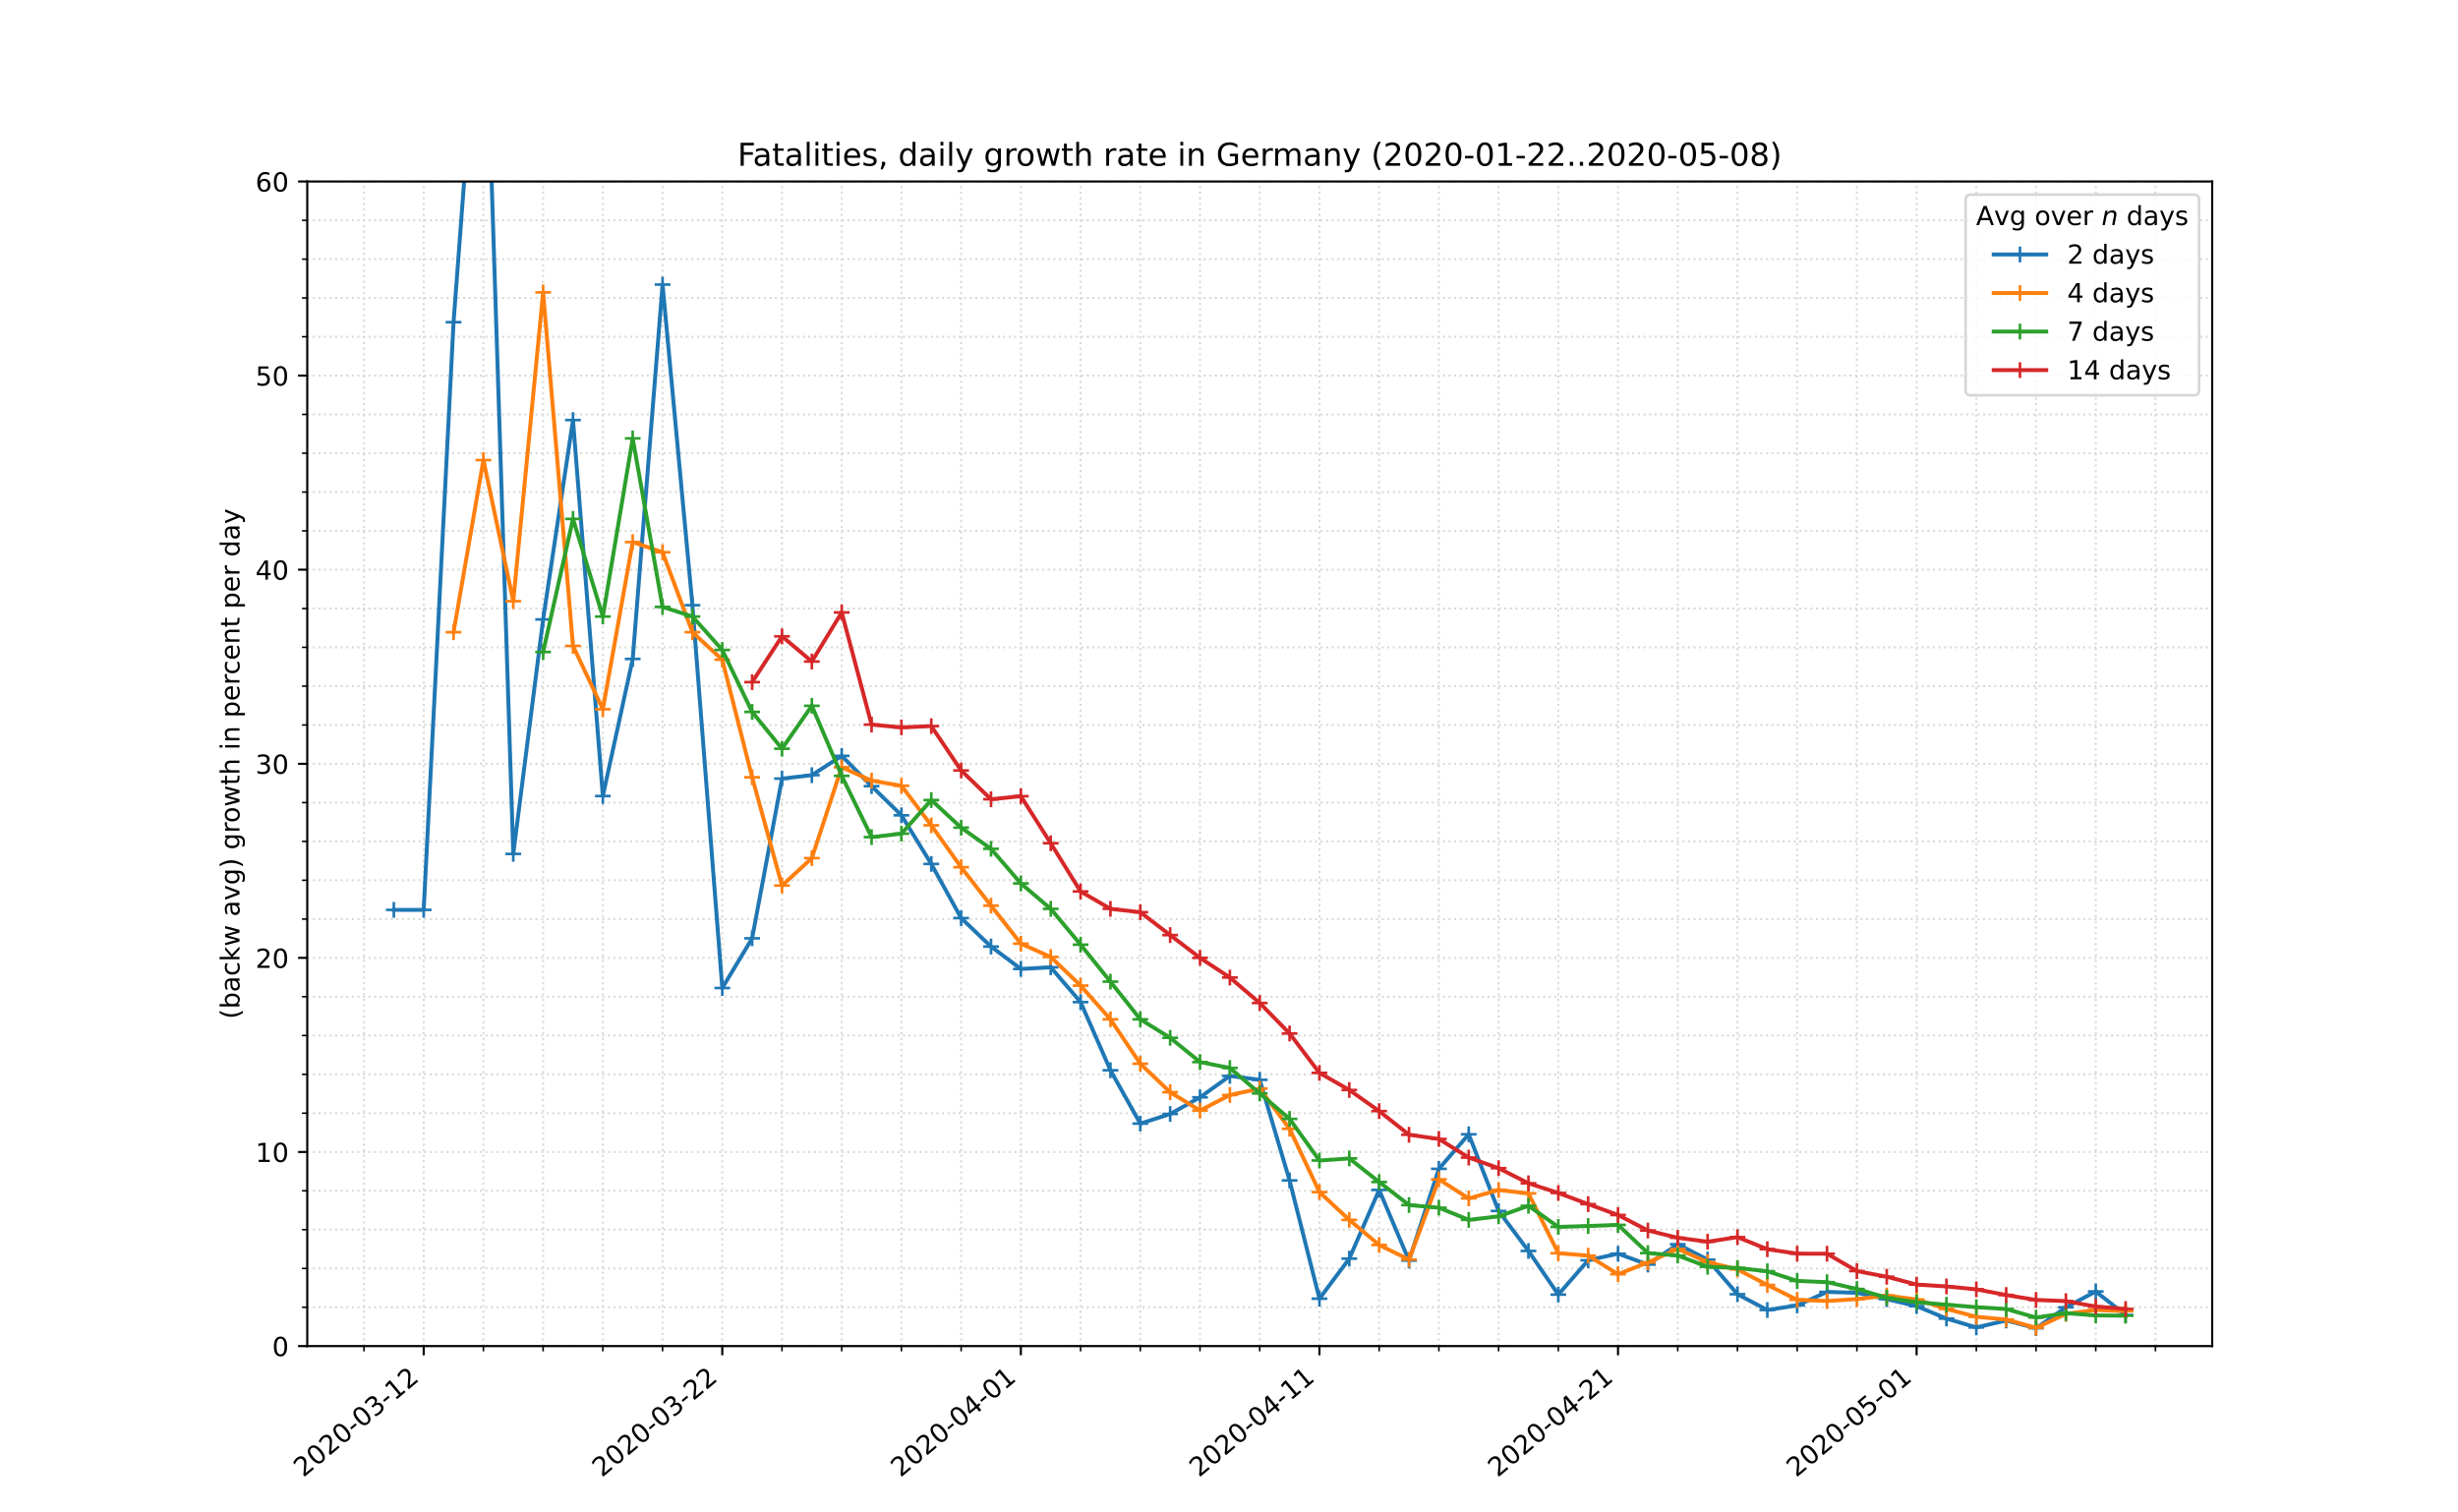 <?xml version="1.0" encoding="utf-8" standalone="no"?>
<!DOCTYPE svg PUBLIC "-//W3C//DTD SVG 1.1//EN"
  "http://www.w3.org/Graphics/SVG/1.1/DTD/svg11.dtd">
<!-- Created with matplotlib (https://matplotlib.org/) -->
<svg height="576pt" version="1.1" viewBox="0 0 936 576" width="936pt" xmlns="http://www.w3.org/2000/svg" xmlns:xlink="http://www.w3.org/1999/xlink">
 <defs>
  <style type="text/css">
*{stroke-linecap:butt;stroke-linejoin:round;}
  </style>
 </defs>
 <g id="figure_1">
  <g id="patch_1">
   <path d="M 0 576 
L 936 576 
L 936 0 
L 0 0 
z
" style="fill:#ffffff;"/>
  </g>
  <g id="axes_1">
   <g id="patch_2">
    <path d="M 117 512.64 
L 842.4 512.64 
L 842.4 69.12 
L 117 69.12 
z
" style="fill:#ffffff;"/>
   </g>
   <g id="matplotlib.axis_1">
    <g id="xtick_1">
     <g id="line2d_1">
      <path clip-path="url(#p626482e114)" d="M 161.343 512.64 
L 161.343 69.12 
" style="fill:none;stroke:#d8dcd6;stroke-dasharray:0.8,1.32;stroke-dashoffset:0;stroke-width:0.8;"/>
     </g>
     <g id="line2d_2">
      <defs>
       <path d="M 0 0 
L 0 3.5 
" id="mcf303ff5f5" style="stroke:#000000;stroke-width:0.8;"/>
      </defs>
      <g>
       <use style="stroke:#000000;stroke-width:0.8;" x="161.343" xlink:href="#mcf303ff5f5" y="512.64"/>
      </g>
     </g>
     <g id="text_1">
      <!-- 2020-03-12 -->
      <defs>
       <path d="M 19.188 8.297 
L 53.609 8.297 
L 53.609 0 
L 7.328 0 
L 7.328 8.297 
Q 12.938 14.109 22.625 23.891 
Q 32.328 33.688 34.812 36.531 
Q 39.547 41.844 41.422 45.531 
Q 43.312 49.219 43.312 52.781 
Q 43.312 58.594 39.234 62.25 
Q 35.156 65.922 28.609 65.922 
Q 23.969 65.922 18.812 64.312 
Q 13.672 62.703 7.812 59.422 
L 7.812 69.391 
Q 13.766 71.781 18.938 73 
Q 24.125 74.219 28.422 74.219 
Q 39.75 74.219 46.484 68.547 
Q 53.219 62.891 53.219 53.422 
Q 53.219 48.922 51.531 44.891 
Q 49.859 40.875 45.406 35.406 
Q 44.188 33.984 37.641 27.219 
Q 31.109 20.453 19.188 8.297 
z
" id="DejaVuSans-50"/>
       <path d="M 31.781 66.406 
Q 24.172 66.406 20.328 58.906 
Q 16.5 51.422 16.5 36.375 
Q 16.5 21.391 20.328 13.891 
Q 24.172 6.391 31.781 6.391 
Q 39.453 6.391 43.281 13.891 
Q 47.125 21.391 47.125 36.375 
Q 47.125 51.422 43.281 58.906 
Q 39.453 66.406 31.781 66.406 
z
M 31.781 74.219 
Q 44.047 74.219 50.516 64.516 
Q 56.984 54.828 56.984 36.375 
Q 56.984 17.969 50.516 8.266 
Q 44.047 -1.422 31.781 -1.422 
Q 19.531 -1.422 13.062 8.266 
Q 6.594 17.969 6.594 36.375 
Q 6.594 54.828 13.062 64.516 
Q 19.531 74.219 31.781 74.219 
z
" id="DejaVuSans-48"/>
       <path d="M 4.891 31.391 
L 31.203 31.391 
L 31.203 23.391 
L 4.891 23.391 
z
" id="DejaVuSans-45"/>
       <path d="M 40.578 39.312 
Q 47.656 37.797 51.625 33 
Q 55.609 28.219 55.609 21.188 
Q 55.609 10.406 48.188 4.484 
Q 40.766 -1.422 27.094 -1.422 
Q 22.516 -1.422 17.656 -0.516 
Q 12.797 0.391 7.625 2.203 
L 7.625 11.719 
Q 11.719 9.328 16.594 8.109 
Q 21.484 6.891 26.812 6.891 
Q 36.078 6.891 40.938 10.547 
Q 45.797 14.203 45.797 21.188 
Q 45.797 27.641 41.281 31.266 
Q 36.766 34.906 28.719 34.906 
L 20.219 34.906 
L 20.219 43.016 
L 29.109 43.016 
Q 36.375 43.016 40.234 45.922 
Q 44.094 48.828 44.094 54.297 
Q 44.094 59.906 40.109 62.906 
Q 36.141 65.922 28.719 65.922 
Q 24.656 65.922 20.016 65.031 
Q 15.375 64.156 9.812 62.312 
L 9.812 71.094 
Q 15.438 72.656 20.344 73.438 
Q 25.25 74.219 29.594 74.219 
Q 40.828 74.219 47.359 69.109 
Q 53.906 64.016 53.906 55.328 
Q 53.906 49.266 50.438 45.094 
Q 46.969 40.922 40.578 39.312 
z
" id="DejaVuSans-51"/>
       <path d="M 12.406 8.297 
L 28.516 8.297 
L 28.516 63.922 
L 10.984 60.406 
L 10.984 69.391 
L 28.422 72.906 
L 38.281 72.906 
L 38.281 8.297 
L 54.391 8.297 
L 54.391 0 
L 12.406 0 
z
" id="DejaVuSans-49"/>
      </defs>
      <g transform="translate(115.487 562.817)rotate(-40)scale(0.1 -0.1)">
       <use xlink:href="#DejaVuSans-50"/>
       <use x="63.623" xlink:href="#DejaVuSans-48"/>
       <use x="127.246" xlink:href="#DejaVuSans-50"/>
       <use x="190.869" xlink:href="#DejaVuSans-48"/>
       <use x="254.492" xlink:href="#DejaVuSans-45"/>
       <use x="290.576" xlink:href="#DejaVuSans-48"/>
       <use x="354.199" xlink:href="#DejaVuSans-51"/>
       <use x="417.822" xlink:href="#DejaVuSans-45"/>
       <use x="453.906" xlink:href="#DejaVuSans-49"/>
       <use x="517.529" xlink:href="#DejaVuSans-50"/>
      </g>
     </g>
    </g>
    <g id="xtick_2">
     <g id="line2d_3">
      <path clip-path="url(#p626482e114)" d="M 275.042 512.64 
L 275.042 69.12 
" style="fill:none;stroke:#d8dcd6;stroke-dasharray:0.8,1.32;stroke-dashoffset:0;stroke-width:0.8;"/>
     </g>
     <g id="line2d_4">
      <g>
       <use style="stroke:#000000;stroke-width:0.8;" x="275.042" xlink:href="#mcf303ff5f5" y="512.64"/>
      </g>
     </g>
     <g id="text_2">
      <!-- 2020-03-22 -->
      <g transform="translate(229.186 562.817)rotate(-40)scale(0.1 -0.1)">
       <use xlink:href="#DejaVuSans-50"/>
       <use x="63.623" xlink:href="#DejaVuSans-48"/>
       <use x="127.246" xlink:href="#DejaVuSans-50"/>
       <use x="190.869" xlink:href="#DejaVuSans-48"/>
       <use x="254.492" xlink:href="#DejaVuSans-45"/>
       <use x="290.576" xlink:href="#DejaVuSans-48"/>
       <use x="354.199" xlink:href="#DejaVuSans-51"/>
       <use x="417.822" xlink:href="#DejaVuSans-45"/>
       <use x="453.906" xlink:href="#DejaVuSans-50"/>
       <use x="517.529" xlink:href="#DejaVuSans-50"/>
      </g>
     </g>
    </g>
    <g id="xtick_3">
     <g id="line2d_5">
      <path clip-path="url(#p626482e114)" d="M 388.741 512.64 
L 388.741 69.12 
" style="fill:none;stroke:#d8dcd6;stroke-dasharray:0.8,1.32;stroke-dashoffset:0;stroke-width:0.8;"/>
     </g>
     <g id="line2d_6">
      <g>
       <use style="stroke:#000000;stroke-width:0.8;" x="388.741" xlink:href="#mcf303ff5f5" y="512.64"/>
      </g>
     </g>
     <g id="text_3">
      <!-- 2020-04-01 -->
      <defs>
       <path d="M 37.797 64.312 
L 12.891 25.391 
L 37.797 25.391 
z
M 35.203 72.906 
L 47.609 72.906 
L 47.609 25.391 
L 58.016 25.391 
L 58.016 17.188 
L 47.609 17.188 
L 47.609 0 
L 37.797 0 
L 37.797 17.188 
L 4.891 17.188 
L 4.891 26.703 
z
" id="DejaVuSans-52"/>
      </defs>
      <g transform="translate(342.885 562.817)rotate(-40)scale(0.1 -0.1)">
       <use xlink:href="#DejaVuSans-50"/>
       <use x="63.623" xlink:href="#DejaVuSans-48"/>
       <use x="127.246" xlink:href="#DejaVuSans-50"/>
       <use x="190.869" xlink:href="#DejaVuSans-48"/>
       <use x="254.492" xlink:href="#DejaVuSans-45"/>
       <use x="290.576" xlink:href="#DejaVuSans-48"/>
       <use x="354.199" xlink:href="#DejaVuSans-52"/>
       <use x="417.822" xlink:href="#DejaVuSans-45"/>
       <use x="453.906" xlink:href="#DejaVuSans-48"/>
       <use x="517.529" xlink:href="#DejaVuSans-49"/>
      </g>
     </g>
    </g>
    <g id="xtick_4">
     <g id="line2d_7">
      <path clip-path="url(#p626482e114)" d="M 502.44 512.64 
L 502.44 69.12 
" style="fill:none;stroke:#d8dcd6;stroke-dasharray:0.8,1.32;stroke-dashoffset:0;stroke-width:0.8;"/>
     </g>
     <g id="line2d_8">
      <g>
       <use style="stroke:#000000;stroke-width:0.8;" x="502.44" xlink:href="#mcf303ff5f5" y="512.64"/>
      </g>
     </g>
     <g id="text_4">
      <!-- 2020-04-11 -->
      <g transform="translate(456.584 562.817)rotate(-40)scale(0.1 -0.1)">
       <use xlink:href="#DejaVuSans-50"/>
       <use x="63.623" xlink:href="#DejaVuSans-48"/>
       <use x="127.246" xlink:href="#DejaVuSans-50"/>
       <use x="190.869" xlink:href="#DejaVuSans-48"/>
       <use x="254.492" xlink:href="#DejaVuSans-45"/>
       <use x="290.576" xlink:href="#DejaVuSans-48"/>
       <use x="354.199" xlink:href="#DejaVuSans-52"/>
       <use x="417.822" xlink:href="#DejaVuSans-45"/>
       <use x="453.906" xlink:href="#DejaVuSans-49"/>
       <use x="517.529" xlink:href="#DejaVuSans-49"/>
      </g>
     </g>
    </g>
    <g id="xtick_5">
     <g id="line2d_9">
      <path clip-path="url(#p626482e114)" d="M 616.139 512.64 
L 616.139 69.12 
" style="fill:none;stroke:#d8dcd6;stroke-dasharray:0.8,1.32;stroke-dashoffset:0;stroke-width:0.8;"/>
     </g>
     <g id="line2d_10">
      <g>
       <use style="stroke:#000000;stroke-width:0.8;" x="616.139" xlink:href="#mcf303ff5f5" y="512.64"/>
      </g>
     </g>
     <g id="text_5">
      <!-- 2020-04-21 -->
      <g transform="translate(570.283 562.817)rotate(-40)scale(0.1 -0.1)">
       <use xlink:href="#DejaVuSans-50"/>
       <use x="63.623" xlink:href="#DejaVuSans-48"/>
       <use x="127.246" xlink:href="#DejaVuSans-50"/>
       <use x="190.869" xlink:href="#DejaVuSans-48"/>
       <use x="254.492" xlink:href="#DejaVuSans-45"/>
       <use x="290.576" xlink:href="#DejaVuSans-48"/>
       <use x="354.199" xlink:href="#DejaVuSans-52"/>
       <use x="417.822" xlink:href="#DejaVuSans-45"/>
       <use x="453.906" xlink:href="#DejaVuSans-50"/>
       <use x="517.529" xlink:href="#DejaVuSans-49"/>
      </g>
     </g>
    </g>
    <g id="xtick_6">
     <g id="line2d_11">
      <path clip-path="url(#p626482e114)" d="M 729.838 512.64 
L 729.838 69.12 
" style="fill:none;stroke:#d8dcd6;stroke-dasharray:0.8,1.32;stroke-dashoffset:0;stroke-width:0.8;"/>
     </g>
     <g id="line2d_12">
      <g>
       <use style="stroke:#000000;stroke-width:0.8;" x="729.838" xlink:href="#mcf303ff5f5" y="512.64"/>
      </g>
     </g>
     <g id="text_6">
      <!-- 2020-05-01 -->
      <defs>
       <path d="M 10.797 72.906 
L 49.516 72.906 
L 49.516 64.594 
L 19.828 64.594 
L 19.828 46.734 
Q 21.969 47.469 24.109 47.828 
Q 26.266 48.188 28.422 48.188 
Q 40.625 48.188 47.75 41.5 
Q 54.891 34.812 54.891 23.391 
Q 54.891 11.625 47.562 5.094 
Q 40.234 -1.422 26.906 -1.422 
Q 22.312 -1.422 17.547 -0.641 
Q 12.797 0.141 7.719 1.703 
L 7.719 11.625 
Q 12.109 9.234 16.797 8.062 
Q 21.484 6.891 26.703 6.891 
Q 35.156 6.891 40.078 11.328 
Q 45.016 15.766 45.016 23.391 
Q 45.016 31 40.078 35.438 
Q 35.156 39.891 26.703 39.891 
Q 22.75 39.891 18.812 39.016 
Q 14.891 38.141 10.797 36.281 
z
" id="DejaVuSans-53"/>
      </defs>
      <g transform="translate(683.982 562.817)rotate(-40)scale(0.1 -0.1)">
       <use xlink:href="#DejaVuSans-50"/>
       <use x="63.623" xlink:href="#DejaVuSans-48"/>
       <use x="127.246" xlink:href="#DejaVuSans-50"/>
       <use x="190.869" xlink:href="#DejaVuSans-48"/>
       <use x="254.492" xlink:href="#DejaVuSans-45"/>
       <use x="290.576" xlink:href="#DejaVuSans-48"/>
       <use x="354.199" xlink:href="#DejaVuSans-53"/>
       <use x="417.822" xlink:href="#DejaVuSans-45"/>
       <use x="453.906" xlink:href="#DejaVuSans-48"/>
       <use x="517.529" xlink:href="#DejaVuSans-49"/>
      </g>
     </g>
    </g>
    <g id="xtick_7">
     <g id="line2d_13">
      <path clip-path="url(#p626482e114)" d="M 138.603 512.64 
L 138.603 69.12 
" style="fill:none;stroke:#d8dcd6;stroke-dasharray:0.8,1.32;stroke-dashoffset:0;stroke-width:0.8;"/>
     </g>
     <g id="line2d_14">
      <defs>
       <path d="M 0 0 
L 0 2 
" id="mc5f32003ad" style="stroke:#000000;stroke-width:0.6;"/>
      </defs>
      <g>
       <use style="stroke:#000000;stroke-width:0.6;" x="138.603" xlink:href="#mc5f32003ad" y="512.64"/>
      </g>
     </g>
    </g>
    <g id="xtick_8">
     <g id="line2d_15">
      <path clip-path="url(#p626482e114)" d="M 184.082 512.64 
L 184.082 69.12 
" style="fill:none;stroke:#d8dcd6;stroke-dasharray:0.8,1.32;stroke-dashoffset:0;stroke-width:0.8;"/>
     </g>
     <g id="line2d_16">
      <g>
       <use style="stroke:#000000;stroke-width:0.6;" x="184.082" xlink:href="#mc5f32003ad" y="512.64"/>
      </g>
     </g>
    </g>
    <g id="xtick_9">
     <g id="line2d_17">
      <path clip-path="url(#p626482e114)" d="M 206.822 512.64 
L 206.822 69.12 
" style="fill:none;stroke:#d8dcd6;stroke-dasharray:0.8,1.32;stroke-dashoffset:0;stroke-width:0.8;"/>
     </g>
     <g id="line2d_18">
      <g>
       <use style="stroke:#000000;stroke-width:0.6;" x="206.822" xlink:href="#mc5f32003ad" y="512.64"/>
      </g>
     </g>
    </g>
    <g id="xtick_10">
     <g id="line2d_19">
      <path clip-path="url(#p626482e114)" d="M 229.562 512.64 
L 229.562 69.12 
" style="fill:none;stroke:#d8dcd6;stroke-dasharray:0.8,1.32;stroke-dashoffset:0;stroke-width:0.8;"/>
     </g>
     <g id="line2d_20">
      <g>
       <use style="stroke:#000000;stroke-width:0.6;" x="229.562" xlink:href="#mc5f32003ad" y="512.64"/>
      </g>
     </g>
    </g>
    <g id="xtick_11">
     <g id="line2d_21">
      <path clip-path="url(#p626482e114)" d="M 252.302 512.64 
L 252.302 69.12 
" style="fill:none;stroke:#d8dcd6;stroke-dasharray:0.8,1.32;stroke-dashoffset:0;stroke-width:0.8;"/>
     </g>
     <g id="line2d_22">
      <g>
       <use style="stroke:#000000;stroke-width:0.6;" x="252.302" xlink:href="#mc5f32003ad" y="512.64"/>
      </g>
     </g>
    </g>
    <g id="xtick_12">
     <g id="line2d_23">
      <path clip-path="url(#p626482e114)" d="M 297.782 512.64 
L 297.782 69.12 
" style="fill:none;stroke:#d8dcd6;stroke-dasharray:0.8,1.32;stroke-dashoffset:0;stroke-width:0.8;"/>
     </g>
     <g id="line2d_24">
      <g>
       <use style="stroke:#000000;stroke-width:0.6;" x="297.782" xlink:href="#mc5f32003ad" y="512.64"/>
      </g>
     </g>
    </g>
    <g id="xtick_13">
     <g id="line2d_25">
      <path clip-path="url(#p626482e114)" d="M 320.521 512.64 
L 320.521 69.12 
" style="fill:none;stroke:#d8dcd6;stroke-dasharray:0.8,1.32;stroke-dashoffset:0;stroke-width:0.8;"/>
     </g>
     <g id="line2d_26">
      <g>
       <use style="stroke:#000000;stroke-width:0.6;" x="320.521" xlink:href="#mc5f32003ad" y="512.64"/>
      </g>
     </g>
    </g>
    <g id="xtick_14">
     <g id="line2d_27">
      <path clip-path="url(#p626482e114)" d="M 343.261 512.64 
L 343.261 69.12 
" style="fill:none;stroke:#d8dcd6;stroke-dasharray:0.8,1.32;stroke-dashoffset:0;stroke-width:0.8;"/>
     </g>
     <g id="line2d_28">
      <g>
       <use style="stroke:#000000;stroke-width:0.6;" x="343.261" xlink:href="#mc5f32003ad" y="512.64"/>
      </g>
     </g>
    </g>
    <g id="xtick_15">
     <g id="line2d_29">
      <path clip-path="url(#p626482e114)" d="M 366.001 512.64 
L 366.001 69.12 
" style="fill:none;stroke:#d8dcd6;stroke-dasharray:0.8,1.32;stroke-dashoffset:0;stroke-width:0.8;"/>
     </g>
     <g id="line2d_30">
      <g>
       <use style="stroke:#000000;stroke-width:0.6;" x="366.001" xlink:href="#mc5f32003ad" y="512.64"/>
      </g>
     </g>
    </g>
    <g id="xtick_16">
     <g id="line2d_31">
      <path clip-path="url(#p626482e114)" d="M 411.481 512.64 
L 411.481 69.12 
" style="fill:none;stroke:#d8dcd6;stroke-dasharray:0.8,1.32;stroke-dashoffset:0;stroke-width:0.8;"/>
     </g>
     <g id="line2d_32">
      <g>
       <use style="stroke:#000000;stroke-width:0.6;" x="411.481" xlink:href="#mc5f32003ad" y="512.64"/>
      </g>
     </g>
    </g>
    <g id="xtick_17">
     <g id="line2d_33">
      <path clip-path="url(#p626482e114)" d="M 434.22 512.64 
L 434.22 69.12 
" style="fill:none;stroke:#d8dcd6;stroke-dasharray:0.8,1.32;stroke-dashoffset:0;stroke-width:0.8;"/>
     </g>
     <g id="line2d_34">
      <g>
       <use style="stroke:#000000;stroke-width:0.6;" x="434.22" xlink:href="#mc5f32003ad" y="512.64"/>
      </g>
     </g>
    </g>
    <g id="xtick_18">
     <g id="line2d_35">
      <path clip-path="url(#p626482e114)" d="M 456.96 512.64 
L 456.96 69.12 
" style="fill:none;stroke:#d8dcd6;stroke-dasharray:0.8,1.32;stroke-dashoffset:0;stroke-width:0.8;"/>
     </g>
     <g id="line2d_36">
      <g>
       <use style="stroke:#000000;stroke-width:0.6;" x="456.96" xlink:href="#mc5f32003ad" y="512.64"/>
      </g>
     </g>
    </g>
    <g id="xtick_19">
     <g id="line2d_37">
      <path clip-path="url(#p626482e114)" d="M 479.7 512.64 
L 479.7 69.12 
" style="fill:none;stroke:#d8dcd6;stroke-dasharray:0.8,1.32;stroke-dashoffset:0;stroke-width:0.8;"/>
     </g>
     <g id="line2d_38">
      <g>
       <use style="stroke:#000000;stroke-width:0.6;" x="479.7" xlink:href="#mc5f32003ad" y="512.64"/>
      </g>
     </g>
    </g>
    <g id="xtick_20">
     <g id="line2d_39">
      <path clip-path="url(#p626482e114)" d="M 525.18 512.64 
L 525.18 69.12 
" style="fill:none;stroke:#d8dcd6;stroke-dasharray:0.8,1.32;stroke-dashoffset:0;stroke-width:0.8;"/>
     </g>
     <g id="line2d_40">
      <g>
       <use style="stroke:#000000;stroke-width:0.6;" x="525.18" xlink:href="#mc5f32003ad" y="512.64"/>
      </g>
     </g>
    </g>
    <g id="xtick_21">
     <g id="line2d_41">
      <path clip-path="url(#p626482e114)" d="M 547.919 512.64 
L 547.919 69.12 
" style="fill:none;stroke:#d8dcd6;stroke-dasharray:0.8,1.32;stroke-dashoffset:0;stroke-width:0.8;"/>
     </g>
     <g id="line2d_42">
      <g>
       <use style="stroke:#000000;stroke-width:0.6;" x="547.919" xlink:href="#mc5f32003ad" y="512.64"/>
      </g>
     </g>
    </g>
    <g id="xtick_22">
     <g id="line2d_43">
      <path clip-path="url(#p626482e114)" d="M 570.659 512.64 
L 570.659 69.12 
" style="fill:none;stroke:#d8dcd6;stroke-dasharray:0.8,1.32;stroke-dashoffset:0;stroke-width:0.8;"/>
     </g>
     <g id="line2d_44">
      <g>
       <use style="stroke:#000000;stroke-width:0.6;" x="570.659" xlink:href="#mc5f32003ad" y="512.64"/>
      </g>
     </g>
    </g>
    <g id="xtick_23">
     <g id="line2d_45">
      <path clip-path="url(#p626482e114)" d="M 593.399 512.64 
L 593.399 69.12 
" style="fill:none;stroke:#d8dcd6;stroke-dasharray:0.8,1.32;stroke-dashoffset:0;stroke-width:0.8;"/>
     </g>
     <g id="line2d_46">
      <g>
       <use style="stroke:#000000;stroke-width:0.6;" x="593.399" xlink:href="#mc5f32003ad" y="512.64"/>
      </g>
     </g>
    </g>
    <g id="xtick_24">
     <g id="line2d_47">
      <path clip-path="url(#p626482e114)" d="M 638.879 512.64 
L 638.879 69.12 
" style="fill:none;stroke:#d8dcd6;stroke-dasharray:0.8,1.32;stroke-dashoffset:0;stroke-width:0.8;"/>
     </g>
     <g id="line2d_48">
      <g>
       <use style="stroke:#000000;stroke-width:0.6;" x="638.879" xlink:href="#mc5f32003ad" y="512.64"/>
      </g>
     </g>
    </g>
    <g id="xtick_25">
     <g id="line2d_49">
      <path clip-path="url(#p626482e114)" d="M 661.618 512.64 
L 661.618 69.12 
" style="fill:none;stroke:#d8dcd6;stroke-dasharray:0.8,1.32;stroke-dashoffset:0;stroke-width:0.8;"/>
     </g>
     <g id="line2d_50">
      <g>
       <use style="stroke:#000000;stroke-width:0.6;" x="661.618" xlink:href="#mc5f32003ad" y="512.64"/>
      </g>
     </g>
    </g>
    <g id="xtick_26">
     <g id="line2d_51">
      <path clip-path="url(#p626482e114)" d="M 684.358 512.64 
L 684.358 69.12 
" style="fill:none;stroke:#d8dcd6;stroke-dasharray:0.8,1.32;stroke-dashoffset:0;stroke-width:0.8;"/>
     </g>
     <g id="line2d_52">
      <g>
       <use style="stroke:#000000;stroke-width:0.6;" x="684.358" xlink:href="#mc5f32003ad" y="512.64"/>
      </g>
     </g>
    </g>
    <g id="xtick_27">
     <g id="line2d_53">
      <path clip-path="url(#p626482e114)" d="M 707.098 512.64 
L 707.098 69.12 
" style="fill:none;stroke:#d8dcd6;stroke-dasharray:0.8,1.32;stroke-dashoffset:0;stroke-width:0.8;"/>
     </g>
     <g id="line2d_54">
      <g>
       <use style="stroke:#000000;stroke-width:0.6;" x="707.098" xlink:href="#mc5f32003ad" y="512.64"/>
      </g>
     </g>
    </g>
    <g id="xtick_28">
     <g id="line2d_55">
      <path clip-path="url(#p626482e114)" d="M 752.578 512.64 
L 752.578 69.12 
" style="fill:none;stroke:#d8dcd6;stroke-dasharray:0.8,1.32;stroke-dashoffset:0;stroke-width:0.8;"/>
     </g>
     <g id="line2d_56">
      <g>
       <use style="stroke:#000000;stroke-width:0.6;" x="752.578" xlink:href="#mc5f32003ad" y="512.64"/>
      </g>
     </g>
    </g>
    <g id="xtick_29">
     <g id="line2d_57">
      <path clip-path="url(#p626482e114)" d="M 775.318 512.64 
L 775.318 69.12 
" style="fill:none;stroke:#d8dcd6;stroke-dasharray:0.8,1.32;stroke-dashoffset:0;stroke-width:0.8;"/>
     </g>
     <g id="line2d_58">
      <g>
       <use style="stroke:#000000;stroke-width:0.6;" x="775.318" xlink:href="#mc5f32003ad" y="512.64"/>
      </g>
     </g>
    </g>
    <g id="xtick_30">
     <g id="line2d_59">
      <path clip-path="url(#p626482e114)" d="M 798.057 512.64 
L 798.057 69.12 
" style="fill:none;stroke:#d8dcd6;stroke-dasharray:0.8,1.32;stroke-dashoffset:0;stroke-width:0.8;"/>
     </g>
     <g id="line2d_60">
      <g>
       <use style="stroke:#000000;stroke-width:0.6;" x="798.057" xlink:href="#mc5f32003ad" y="512.64"/>
      </g>
     </g>
    </g>
    <g id="xtick_31">
     <g id="line2d_61">
      <path clip-path="url(#p626482e114)" d="M 820.797 512.64 
L 820.797 69.12 
" style="fill:none;stroke:#d8dcd6;stroke-dasharray:0.8,1.32;stroke-dashoffset:0;stroke-width:0.8;"/>
     </g>
     <g id="line2d_62">
      <g>
       <use style="stroke:#000000;stroke-width:0.6;" x="820.797" xlink:href="#mc5f32003ad" y="512.64"/>
      </g>
     </g>
    </g>
   </g>
   <g id="matplotlib.axis_2">
    <g id="ytick_1">
     <g id="line2d_63">
      <path clip-path="url(#p626482e114)" d="M 117 512.64 
L 842.4 512.64 
" style="fill:none;stroke:#d8dcd6;stroke-dasharray:0.8,1.32;stroke-dashoffset:0;stroke-width:0.8;"/>
     </g>
     <g id="line2d_64">
      <defs>
       <path d="M 0 0 
L -3.5 0 
" id="m26ec06b85c" style="stroke:#000000;stroke-width:0.8;"/>
      </defs>
      <g>
       <use style="stroke:#000000;stroke-width:0.8;" x="117" xlink:href="#m26ec06b85c" y="512.64"/>
      </g>
     </g>
     <g id="text_7">
      <!-- 0 -->
      <g transform="translate(103.638 516.439)scale(0.1 -0.1)">
       <use xlink:href="#DejaVuSans-48"/>
      </g>
     </g>
    </g>
    <g id="ytick_2">
     <g id="line2d_65">
      <path clip-path="url(#p626482e114)" d="M 117 438.72 
L 842.4 438.72 
" style="fill:none;stroke:#d8dcd6;stroke-dasharray:0.8,1.32;stroke-dashoffset:0;stroke-width:0.8;"/>
     </g>
     <g id="line2d_66">
      <g>
       <use style="stroke:#000000;stroke-width:0.8;" x="117" xlink:href="#m26ec06b85c" y="438.72"/>
      </g>
     </g>
     <g id="text_8">
      <!-- 10 -->
      <g transform="translate(97.275 442.519)scale(0.1 -0.1)">
       <use xlink:href="#DejaVuSans-49"/>
       <use x="63.623" xlink:href="#DejaVuSans-48"/>
      </g>
     </g>
    </g>
    <g id="ytick_3">
     <g id="line2d_67">
      <path clip-path="url(#p626482e114)" d="M 117 364.8 
L 842.4 364.8 
" style="fill:none;stroke:#d8dcd6;stroke-dasharray:0.8,1.32;stroke-dashoffset:0;stroke-width:0.8;"/>
     </g>
     <g id="line2d_68">
      <g>
       <use style="stroke:#000000;stroke-width:0.8;" x="117" xlink:href="#m26ec06b85c" y="364.8"/>
      </g>
     </g>
     <g id="text_9">
      <!-- 20 -->
      <g transform="translate(97.275 368.599)scale(0.1 -0.1)">
       <use xlink:href="#DejaVuSans-50"/>
       <use x="63.623" xlink:href="#DejaVuSans-48"/>
      </g>
     </g>
    </g>
    <g id="ytick_4">
     <g id="line2d_69">
      <path clip-path="url(#p626482e114)" d="M 117 290.88 
L 842.4 290.88 
" style="fill:none;stroke:#d8dcd6;stroke-dasharray:0.8,1.32;stroke-dashoffset:0;stroke-width:0.8;"/>
     </g>
     <g id="line2d_70">
      <g>
       <use style="stroke:#000000;stroke-width:0.8;" x="117" xlink:href="#m26ec06b85c" y="290.88"/>
      </g>
     </g>
     <g id="text_10">
      <!-- 30 -->
      <g transform="translate(97.275 294.679)scale(0.1 -0.1)">
       <use xlink:href="#DejaVuSans-51"/>
       <use x="63.623" xlink:href="#DejaVuSans-48"/>
      </g>
     </g>
    </g>
    <g id="ytick_5">
     <g id="line2d_71">
      <path clip-path="url(#p626482e114)" d="M 117 216.96 
L 842.4 216.96 
" style="fill:none;stroke:#d8dcd6;stroke-dasharray:0.8,1.32;stroke-dashoffset:0;stroke-width:0.8;"/>
     </g>
     <g id="line2d_72">
      <g>
       <use style="stroke:#000000;stroke-width:0.8;" x="117" xlink:href="#m26ec06b85c" y="216.96"/>
      </g>
     </g>
     <g id="text_11">
      <!-- 40 -->
      <g transform="translate(97.275 220.759)scale(0.1 -0.1)">
       <use xlink:href="#DejaVuSans-52"/>
       <use x="63.623" xlink:href="#DejaVuSans-48"/>
      </g>
     </g>
    </g>
    <g id="ytick_6">
     <g id="line2d_73">
      <path clip-path="url(#p626482e114)" d="M 117 143.04 
L 842.4 143.04 
" style="fill:none;stroke:#d8dcd6;stroke-dasharray:0.8,1.32;stroke-dashoffset:0;stroke-width:0.8;"/>
     </g>
     <g id="line2d_74">
      <g>
       <use style="stroke:#000000;stroke-width:0.8;" x="117" xlink:href="#m26ec06b85c" y="143.04"/>
      </g>
     </g>
     <g id="text_12">
      <!-- 50 -->
      <g transform="translate(97.275 146.839)scale(0.1 -0.1)">
       <use xlink:href="#DejaVuSans-53"/>
       <use x="63.623" xlink:href="#DejaVuSans-48"/>
      </g>
     </g>
    </g>
    <g id="ytick_7">
     <g id="line2d_75">
      <path clip-path="url(#p626482e114)" d="M 117 69.12 
L 842.4 69.12 
" style="fill:none;stroke:#d8dcd6;stroke-dasharray:0.8,1.32;stroke-dashoffset:0;stroke-width:0.8;"/>
     </g>
     <g id="line2d_76">
      <g>
       <use style="stroke:#000000;stroke-width:0.8;" x="117" xlink:href="#m26ec06b85c" y="69.12"/>
      </g>
     </g>
     <g id="text_13">
      <!-- 60 -->
      <defs>
       <path d="M 33.016 40.375 
Q 26.375 40.375 22.484 35.828 
Q 18.609 31.297 18.609 23.391 
Q 18.609 15.531 22.484 10.953 
Q 26.375 6.391 33.016 6.391 
Q 39.656 6.391 43.531 10.953 
Q 47.406 15.531 47.406 23.391 
Q 47.406 31.297 43.531 35.828 
Q 39.656 40.375 33.016 40.375 
z
M 52.594 71.297 
L 52.594 62.312 
Q 48.875 64.062 45.094 64.984 
Q 41.312 65.922 37.594 65.922 
Q 27.828 65.922 22.672 59.328 
Q 17.531 52.734 16.797 39.406 
Q 19.672 43.656 24.016 45.922 
Q 28.375 48.188 33.594 48.188 
Q 44.578 48.188 50.953 41.516 
Q 57.328 34.859 57.328 23.391 
Q 57.328 12.156 50.688 5.359 
Q 44.047 -1.422 33.016 -1.422 
Q 20.359 -1.422 13.672 8.266 
Q 6.984 17.969 6.984 36.375 
Q 6.984 53.656 15.188 63.938 
Q 23.391 74.219 37.203 74.219 
Q 40.922 74.219 44.703 73.484 
Q 48.484 72.75 52.594 71.297 
z
" id="DejaVuSans-54"/>
      </defs>
      <g transform="translate(97.275 72.919)scale(0.1 -0.1)">
       <use xlink:href="#DejaVuSans-54"/>
       <use x="63.623" xlink:href="#DejaVuSans-48"/>
      </g>
     </g>
    </g>
    <g id="ytick_8">
     <g id="line2d_77">
      <path clip-path="url(#p626482e114)" d="M 117 497.856 
L 842.4 497.856 
" style="fill:none;stroke:#d8dcd6;stroke-dasharray:0.8,1.32;stroke-dashoffset:0;stroke-width:0.8;"/>
     </g>
     <g id="line2d_78">
      <defs>
       <path d="M 0 0 
L -2 0 
" id="m04cb58beef" style="stroke:#000000;stroke-width:0.6;"/>
      </defs>
      <g>
       <use style="stroke:#000000;stroke-width:0.6;" x="117" xlink:href="#m04cb58beef" y="497.856"/>
      </g>
     </g>
    </g>
    <g id="ytick_9">
     <g id="line2d_79">
      <path clip-path="url(#p626482e114)" d="M 117 483.072 
L 842.4 483.072 
" style="fill:none;stroke:#d8dcd6;stroke-dasharray:0.8,1.32;stroke-dashoffset:0;stroke-width:0.8;"/>
     </g>
     <g id="line2d_80">
      <g>
       <use style="stroke:#000000;stroke-width:0.6;" x="117" xlink:href="#m04cb58beef" y="483.072"/>
      </g>
     </g>
    </g>
    <g id="ytick_10">
     <g id="line2d_81">
      <path clip-path="url(#p626482e114)" d="M 117 468.288 
L 842.4 468.288 
" style="fill:none;stroke:#d8dcd6;stroke-dasharray:0.8,1.32;stroke-dashoffset:0;stroke-width:0.8;"/>
     </g>
     <g id="line2d_82">
      <g>
       <use style="stroke:#000000;stroke-width:0.6;" x="117" xlink:href="#m04cb58beef" y="468.288"/>
      </g>
     </g>
    </g>
    <g id="ytick_11">
     <g id="line2d_83">
      <path clip-path="url(#p626482e114)" d="M 117 453.504 
L 842.4 453.504 
" style="fill:none;stroke:#d8dcd6;stroke-dasharray:0.8,1.32;stroke-dashoffset:0;stroke-width:0.8;"/>
     </g>
     <g id="line2d_84">
      <g>
       <use style="stroke:#000000;stroke-width:0.6;" x="117" xlink:href="#m04cb58beef" y="453.504"/>
      </g>
     </g>
    </g>
    <g id="ytick_12">
     <g id="line2d_85">
      <path clip-path="url(#p626482e114)" d="M 117 423.936 
L 842.4 423.936 
" style="fill:none;stroke:#d8dcd6;stroke-dasharray:0.8,1.32;stroke-dashoffset:0;stroke-width:0.8;"/>
     </g>
     <g id="line2d_86">
      <g>
       <use style="stroke:#000000;stroke-width:0.6;" x="117" xlink:href="#m04cb58beef" y="423.936"/>
      </g>
     </g>
    </g>
    <g id="ytick_13">
     <g id="line2d_87">
      <path clip-path="url(#p626482e114)" d="M 117 409.152 
L 842.4 409.152 
" style="fill:none;stroke:#d8dcd6;stroke-dasharray:0.8,1.32;stroke-dashoffset:0;stroke-width:0.8;"/>
     </g>
     <g id="line2d_88">
      <g>
       <use style="stroke:#000000;stroke-width:0.6;" x="117" xlink:href="#m04cb58beef" y="409.152"/>
      </g>
     </g>
    </g>
    <g id="ytick_14">
     <g id="line2d_89">
      <path clip-path="url(#p626482e114)" d="M 117 394.368 
L 842.4 394.368 
" style="fill:none;stroke:#d8dcd6;stroke-dasharray:0.8,1.32;stroke-dashoffset:0;stroke-width:0.8;"/>
     </g>
     <g id="line2d_90">
      <g>
       <use style="stroke:#000000;stroke-width:0.6;" x="117" xlink:href="#m04cb58beef" y="394.368"/>
      </g>
     </g>
    </g>
    <g id="ytick_15">
     <g id="line2d_91">
      <path clip-path="url(#p626482e114)" d="M 117 379.584 
L 842.4 379.584 
" style="fill:none;stroke:#d8dcd6;stroke-dasharray:0.8,1.32;stroke-dashoffset:0;stroke-width:0.8;"/>
     </g>
     <g id="line2d_92">
      <g>
       <use style="stroke:#000000;stroke-width:0.6;" x="117" xlink:href="#m04cb58beef" y="379.584"/>
      </g>
     </g>
    </g>
    <g id="ytick_16">
     <g id="line2d_93">
      <path clip-path="url(#p626482e114)" d="M 117 350.016 
L 842.4 350.016 
" style="fill:none;stroke:#d8dcd6;stroke-dasharray:0.8,1.32;stroke-dashoffset:0;stroke-width:0.8;"/>
     </g>
     <g id="line2d_94">
      <g>
       <use style="stroke:#000000;stroke-width:0.6;" x="117" xlink:href="#m04cb58beef" y="350.016"/>
      </g>
     </g>
    </g>
    <g id="ytick_17">
     <g id="line2d_95">
      <path clip-path="url(#p626482e114)" d="M 117 335.232 
L 842.4 335.232 
" style="fill:none;stroke:#d8dcd6;stroke-dasharray:0.8,1.32;stroke-dashoffset:0;stroke-width:0.8;"/>
     </g>
     <g id="line2d_96">
      <g>
       <use style="stroke:#000000;stroke-width:0.6;" x="117" xlink:href="#m04cb58beef" y="335.232"/>
      </g>
     </g>
    </g>
    <g id="ytick_18">
     <g id="line2d_97">
      <path clip-path="url(#p626482e114)" d="M 117 320.448 
L 842.4 320.448 
" style="fill:none;stroke:#d8dcd6;stroke-dasharray:0.8,1.32;stroke-dashoffset:0;stroke-width:0.8;"/>
     </g>
     <g id="line2d_98">
      <g>
       <use style="stroke:#000000;stroke-width:0.6;" x="117" xlink:href="#m04cb58beef" y="320.448"/>
      </g>
     </g>
    </g>
    <g id="ytick_19">
     <g id="line2d_99">
      <path clip-path="url(#p626482e114)" d="M 117 305.664 
L 842.4 305.664 
" style="fill:none;stroke:#d8dcd6;stroke-dasharray:0.8,1.32;stroke-dashoffset:0;stroke-width:0.8;"/>
     </g>
     <g id="line2d_100">
      <g>
       <use style="stroke:#000000;stroke-width:0.6;" x="117" xlink:href="#m04cb58beef" y="305.664"/>
      </g>
     </g>
    </g>
    <g id="ytick_20">
     <g id="line2d_101">
      <path clip-path="url(#p626482e114)" d="M 117 276.096 
L 842.4 276.096 
" style="fill:none;stroke:#d8dcd6;stroke-dasharray:0.8,1.32;stroke-dashoffset:0;stroke-width:0.8;"/>
     </g>
     <g id="line2d_102">
      <g>
       <use style="stroke:#000000;stroke-width:0.6;" x="117" xlink:href="#m04cb58beef" y="276.096"/>
      </g>
     </g>
    </g>
    <g id="ytick_21">
     <g id="line2d_103">
      <path clip-path="url(#p626482e114)" d="M 117 261.312 
L 842.4 261.312 
" style="fill:none;stroke:#d8dcd6;stroke-dasharray:0.8,1.32;stroke-dashoffset:0;stroke-width:0.8;"/>
     </g>
     <g id="line2d_104">
      <g>
       <use style="stroke:#000000;stroke-width:0.6;" x="117" xlink:href="#m04cb58beef" y="261.312"/>
      </g>
     </g>
    </g>
    <g id="ytick_22">
     <g id="line2d_105">
      <path clip-path="url(#p626482e114)" d="M 117 246.528 
L 842.4 246.528 
" style="fill:none;stroke:#d8dcd6;stroke-dasharray:0.8,1.32;stroke-dashoffset:0;stroke-width:0.8;"/>
     </g>
     <g id="line2d_106">
      <g>
       <use style="stroke:#000000;stroke-width:0.6;" x="117" xlink:href="#m04cb58beef" y="246.528"/>
      </g>
     </g>
    </g>
    <g id="ytick_23">
     <g id="line2d_107">
      <path clip-path="url(#p626482e114)" d="M 117 231.744 
L 842.4 231.744 
" style="fill:none;stroke:#d8dcd6;stroke-dasharray:0.8,1.32;stroke-dashoffset:0;stroke-width:0.8;"/>
     </g>
     <g id="line2d_108">
      <g>
       <use style="stroke:#000000;stroke-width:0.6;" x="117" xlink:href="#m04cb58beef" y="231.744"/>
      </g>
     </g>
    </g>
    <g id="ytick_24">
     <g id="line2d_109">
      <path clip-path="url(#p626482e114)" d="M 117 202.176 
L 842.4 202.176 
" style="fill:none;stroke:#d8dcd6;stroke-dasharray:0.8,1.32;stroke-dashoffset:0;stroke-width:0.8;"/>
     </g>
     <g id="line2d_110">
      <g>
       <use style="stroke:#000000;stroke-width:0.6;" x="117" xlink:href="#m04cb58beef" y="202.176"/>
      </g>
     </g>
    </g>
    <g id="ytick_25">
     <g id="line2d_111">
      <path clip-path="url(#p626482e114)" d="M 117 187.392 
L 842.4 187.392 
" style="fill:none;stroke:#d8dcd6;stroke-dasharray:0.8,1.32;stroke-dashoffset:0;stroke-width:0.8;"/>
     </g>
     <g id="line2d_112">
      <g>
       <use style="stroke:#000000;stroke-width:0.6;" x="117" xlink:href="#m04cb58beef" y="187.392"/>
      </g>
     </g>
    </g>
    <g id="ytick_26">
     <g id="line2d_113">
      <path clip-path="url(#p626482e114)" d="M 117 172.608 
L 842.4 172.608 
" style="fill:none;stroke:#d8dcd6;stroke-dasharray:0.8,1.32;stroke-dashoffset:0;stroke-width:0.8;"/>
     </g>
     <g id="line2d_114">
      <g>
       <use style="stroke:#000000;stroke-width:0.6;" x="117" xlink:href="#m04cb58beef" y="172.608"/>
      </g>
     </g>
    </g>
    <g id="ytick_27">
     <g id="line2d_115">
      <path clip-path="url(#p626482e114)" d="M 117 157.824 
L 842.4 157.824 
" style="fill:none;stroke:#d8dcd6;stroke-dasharray:0.8,1.32;stroke-dashoffset:0;stroke-width:0.8;"/>
     </g>
     <g id="line2d_116">
      <g>
       <use style="stroke:#000000;stroke-width:0.6;" x="117" xlink:href="#m04cb58beef" y="157.824"/>
      </g>
     </g>
    </g>
    <g id="ytick_28">
     <g id="line2d_117">
      <path clip-path="url(#p626482e114)" d="M 117 128.256 
L 842.4 128.256 
" style="fill:none;stroke:#d8dcd6;stroke-dasharray:0.8,1.32;stroke-dashoffset:0;stroke-width:0.8;"/>
     </g>
     <g id="line2d_118">
      <g>
       <use style="stroke:#000000;stroke-width:0.6;" x="117" xlink:href="#m04cb58beef" y="128.256"/>
      </g>
     </g>
    </g>
    <g id="ytick_29">
     <g id="line2d_119">
      <path clip-path="url(#p626482e114)" d="M 117 113.472 
L 842.4 113.472 
" style="fill:none;stroke:#d8dcd6;stroke-dasharray:0.8,1.32;stroke-dashoffset:0;stroke-width:0.8;"/>
     </g>
     <g id="line2d_120">
      <g>
       <use style="stroke:#000000;stroke-width:0.6;" x="117" xlink:href="#m04cb58beef" y="113.472"/>
      </g>
     </g>
    </g>
    <g id="ytick_30">
     <g id="line2d_121">
      <path clip-path="url(#p626482e114)" d="M 117 98.688 
L 842.4 98.688 
" style="fill:none;stroke:#d8dcd6;stroke-dasharray:0.8,1.32;stroke-dashoffset:0;stroke-width:0.8;"/>
     </g>
     <g id="line2d_122">
      <g>
       <use style="stroke:#000000;stroke-width:0.6;" x="117" xlink:href="#m04cb58beef" y="98.688"/>
      </g>
     </g>
    </g>
    <g id="ytick_31">
     <g id="line2d_123">
      <path clip-path="url(#p626482e114)" d="M 117 83.904 
L 842.4 83.904 
" style="fill:none;stroke:#d8dcd6;stroke-dasharray:0.8,1.32;stroke-dashoffset:0;stroke-width:0.8;"/>
     </g>
     <g id="line2d_124">
      <g>
       <use style="stroke:#000000;stroke-width:0.6;" x="117" xlink:href="#m04cb58beef" y="83.904"/>
      </g>
     </g>
    </g>
    <g id="text_14">
     <!-- (backw avg) growth in percent per day -->
     <defs>
      <path d="M 31 75.875 
Q 24.469 64.656 21.281 53.656 
Q 18.109 42.672 18.109 31.391 
Q 18.109 20.125 21.312 9.062 
Q 24.516 -2 31 -13.188 
L 23.188 -13.188 
Q 15.875 -1.703 12.234 9.375 
Q 8.594 20.453 8.594 31.391 
Q 8.594 42.281 12.203 53.312 
Q 15.828 64.359 23.188 75.875 
z
" id="DejaVuSans-40"/>
      <path d="M 48.688 27.297 
Q 48.688 37.203 44.609 42.844 
Q 40.531 48.484 33.406 48.484 
Q 26.266 48.484 22.188 42.844 
Q 18.109 37.203 18.109 27.297 
Q 18.109 17.391 22.188 11.75 
Q 26.266 6.109 33.406 6.109 
Q 40.531 6.109 44.609 11.75 
Q 48.688 17.391 48.688 27.297 
z
M 18.109 46.391 
Q 20.953 51.266 25.266 53.625 
Q 29.594 56 35.594 56 
Q 45.562 56 51.781 48.094 
Q 58.016 40.188 58.016 27.297 
Q 58.016 14.406 51.781 6.484 
Q 45.562 -1.422 35.594 -1.422 
Q 29.594 -1.422 25.266 0.953 
Q 20.953 3.328 18.109 8.203 
L 18.109 0 
L 9.078 0 
L 9.078 75.984 
L 18.109 75.984 
z
" id="DejaVuSans-98"/>
      <path d="M 34.281 27.484 
Q 23.391 27.484 19.188 25 
Q 14.984 22.516 14.984 16.5 
Q 14.984 11.719 18.141 8.906 
Q 21.297 6.109 26.703 6.109 
Q 34.188 6.109 38.703 11.406 
Q 43.219 16.703 43.219 25.484 
L 43.219 27.484 
z
M 52.203 31.203 
L 52.203 0 
L 43.219 0 
L 43.219 8.297 
Q 40.141 3.328 35.547 0.953 
Q 30.953 -1.422 24.312 -1.422 
Q 15.922 -1.422 10.953 3.297 
Q 6 8.016 6 15.922 
Q 6 25.141 12.172 29.828 
Q 18.359 34.516 30.609 34.516 
L 43.219 34.516 
L 43.219 35.406 
Q 43.219 41.609 39.141 45 
Q 35.062 48.391 27.688 48.391 
Q 23 48.391 18.547 47.266 
Q 14.109 46.141 10.016 43.891 
L 10.016 52.203 
Q 14.938 54.109 19.578 55.047 
Q 24.219 56 28.609 56 
Q 40.484 56 46.344 49.844 
Q 52.203 43.703 52.203 31.203 
z
" id="DejaVuSans-97"/>
      <path d="M 48.781 52.594 
L 48.781 44.188 
Q 44.969 46.297 41.141 47.344 
Q 37.312 48.391 33.406 48.391 
Q 24.656 48.391 19.812 42.844 
Q 14.984 37.312 14.984 27.297 
Q 14.984 17.281 19.812 11.734 
Q 24.656 6.203 33.406 6.203 
Q 37.312 6.203 41.141 7.25 
Q 44.969 8.297 48.781 10.406 
L 48.781 2.094 
Q 45.016 0.344 40.984 -0.531 
Q 36.969 -1.422 32.422 -1.422 
Q 20.062 -1.422 12.781 6.344 
Q 5.516 14.109 5.516 27.297 
Q 5.516 40.672 12.859 48.328 
Q 20.219 56 33.016 56 
Q 37.156 56 41.109 55.141 
Q 45.062 54.297 48.781 52.594 
z
" id="DejaVuSans-99"/>
      <path d="M 9.078 75.984 
L 18.109 75.984 
L 18.109 31.109 
L 44.922 54.688 
L 56.391 54.688 
L 27.391 29.109 
L 57.625 0 
L 45.906 0 
L 18.109 26.703 
L 18.109 0 
L 9.078 0 
z
" id="DejaVuSans-107"/>
      <path d="M 4.203 54.688 
L 13.188 54.688 
L 24.422 12.016 
L 35.594 54.688 
L 46.188 54.688 
L 57.422 12.016 
L 68.609 54.688 
L 77.594 54.688 
L 63.281 0 
L 52.688 0 
L 40.922 44.828 
L 29.109 0 
L 18.5 0 
z
" id="DejaVuSans-119"/>
      <path id="DejaVuSans-32"/>
      <path d="M 2.984 54.688 
L 12.5 54.688 
L 29.594 8.797 
L 46.688 54.688 
L 56.203 54.688 
L 35.688 0 
L 23.484 0 
z
" id="DejaVuSans-118"/>
      <path d="M 45.406 27.984 
Q 45.406 37.75 41.375 43.109 
Q 37.359 48.484 30.078 48.484 
Q 22.859 48.484 18.828 43.109 
Q 14.797 37.75 14.797 27.984 
Q 14.797 18.266 18.828 12.891 
Q 22.859 7.516 30.078 7.516 
Q 37.359 7.516 41.375 12.891 
Q 45.406 18.266 45.406 27.984 
z
M 54.391 6.781 
Q 54.391 -7.172 48.188 -13.984 
Q 42 -20.797 29.203 -20.797 
Q 24.469 -20.797 20.266 -20.094 
Q 16.062 -19.391 12.109 -17.922 
L 12.109 -9.188 
Q 16.062 -11.328 19.922 -12.344 
Q 23.781 -13.375 27.781 -13.375 
Q 36.625 -13.375 41.016 -8.766 
Q 45.406 -4.156 45.406 5.172 
L 45.406 9.625 
Q 42.625 4.781 38.281 2.391 
Q 33.938 0 27.875 0 
Q 17.828 0 11.672 7.656 
Q 5.516 15.328 5.516 27.984 
Q 5.516 40.672 11.672 48.328 
Q 17.828 56 27.875 56 
Q 33.938 56 38.281 53.609 
Q 42.625 51.219 45.406 46.391 
L 45.406 54.688 
L 54.391 54.688 
z
" id="DejaVuSans-103"/>
      <path d="M 8.016 75.875 
L 15.828 75.875 
Q 23.141 64.359 26.781 53.312 
Q 30.422 42.281 30.422 31.391 
Q 30.422 20.453 26.781 9.375 
Q 23.141 -1.703 15.828 -13.188 
L 8.016 -13.188 
Q 14.5 -2 17.703 9.062 
Q 20.906 20.125 20.906 31.391 
Q 20.906 42.672 17.703 53.656 
Q 14.5 64.656 8.016 75.875 
z
" id="DejaVuSans-41"/>
      <path d="M 41.109 46.297 
Q 39.594 47.172 37.812 47.578 
Q 36.031 48 33.891 48 
Q 26.266 48 22.188 43.047 
Q 18.109 38.094 18.109 28.812 
L 18.109 0 
L 9.078 0 
L 9.078 54.688 
L 18.109 54.688 
L 18.109 46.188 
Q 20.953 51.172 25.484 53.578 
Q 30.031 56 36.531 56 
Q 37.453 56 38.578 55.875 
Q 39.703 55.766 41.062 55.516 
z
" id="DejaVuSans-114"/>
      <path d="M 30.609 48.391 
Q 23.391 48.391 19.188 42.75 
Q 14.984 37.109 14.984 27.297 
Q 14.984 17.484 19.156 11.844 
Q 23.344 6.203 30.609 6.203 
Q 37.797 6.203 41.984 11.859 
Q 46.188 17.531 46.188 27.297 
Q 46.188 37.016 41.984 42.703 
Q 37.797 48.391 30.609 48.391 
z
M 30.609 56 
Q 42.328 56 49.016 48.375 
Q 55.719 40.766 55.719 27.297 
Q 55.719 13.875 49.016 6.219 
Q 42.328 -1.422 30.609 -1.422 
Q 18.844 -1.422 12.172 6.219 
Q 5.516 13.875 5.516 27.297 
Q 5.516 40.766 12.172 48.375 
Q 18.844 56 30.609 56 
z
" id="DejaVuSans-111"/>
      <path d="M 18.312 70.219 
L 18.312 54.688 
L 36.812 54.688 
L 36.812 47.703 
L 18.312 47.703 
L 18.312 18.016 
Q 18.312 11.328 20.141 9.422 
Q 21.969 7.516 27.594 7.516 
L 36.812 7.516 
L 36.812 0 
L 27.594 0 
Q 17.188 0 13.234 3.875 
Q 9.281 7.766 9.281 18.016 
L 9.281 47.703 
L 2.688 47.703 
L 2.688 54.688 
L 9.281 54.688 
L 9.281 70.219 
z
" id="DejaVuSans-116"/>
      <path d="M 54.891 33.016 
L 54.891 0 
L 45.906 0 
L 45.906 32.719 
Q 45.906 40.484 42.875 44.328 
Q 39.844 48.188 33.797 48.188 
Q 26.516 48.188 22.312 43.547 
Q 18.109 38.922 18.109 30.906 
L 18.109 0 
L 9.078 0 
L 9.078 75.984 
L 18.109 75.984 
L 18.109 46.188 
Q 21.344 51.125 25.703 53.562 
Q 30.078 56 35.797 56 
Q 45.219 56 50.047 50.172 
Q 54.891 44.344 54.891 33.016 
z
" id="DejaVuSans-104"/>
      <path d="M 9.422 54.688 
L 18.406 54.688 
L 18.406 0 
L 9.422 0 
z
M 9.422 75.984 
L 18.406 75.984 
L 18.406 64.594 
L 9.422 64.594 
z
" id="DejaVuSans-105"/>
      <path d="M 54.891 33.016 
L 54.891 0 
L 45.906 0 
L 45.906 32.719 
Q 45.906 40.484 42.875 44.328 
Q 39.844 48.188 33.797 48.188 
Q 26.516 48.188 22.312 43.547 
Q 18.109 38.922 18.109 30.906 
L 18.109 0 
L 9.078 0 
L 9.078 54.688 
L 18.109 54.688 
L 18.109 46.188 
Q 21.344 51.125 25.703 53.562 
Q 30.078 56 35.797 56 
Q 45.219 56 50.047 50.172 
Q 54.891 44.344 54.891 33.016 
z
" id="DejaVuSans-110"/>
      <path d="M 18.109 8.203 
L 18.109 -20.797 
L 9.078 -20.797 
L 9.078 54.688 
L 18.109 54.688 
L 18.109 46.391 
Q 20.953 51.266 25.266 53.625 
Q 29.594 56 35.594 56 
Q 45.562 56 51.781 48.094 
Q 58.016 40.188 58.016 27.297 
Q 58.016 14.406 51.781 6.484 
Q 45.562 -1.422 35.594 -1.422 
Q 29.594 -1.422 25.266 0.953 
Q 20.953 3.328 18.109 8.203 
z
M 48.688 27.297 
Q 48.688 37.203 44.609 42.844 
Q 40.531 48.484 33.406 48.484 
Q 26.266 48.484 22.188 42.844 
Q 18.109 37.203 18.109 27.297 
Q 18.109 17.391 22.188 11.75 
Q 26.266 6.109 33.406 6.109 
Q 40.531 6.109 44.609 11.75 
Q 48.688 17.391 48.688 27.297 
z
" id="DejaVuSans-112"/>
      <path d="M 56.203 29.594 
L 56.203 25.203 
L 14.891 25.203 
Q 15.484 15.922 20.484 11.062 
Q 25.484 6.203 34.422 6.203 
Q 39.594 6.203 44.453 7.469 
Q 49.312 8.734 54.109 11.281 
L 54.109 2.781 
Q 49.266 0.734 44.188 -0.344 
Q 39.109 -1.422 33.891 -1.422 
Q 20.797 -1.422 13.156 6.188 
Q 5.516 13.812 5.516 26.812 
Q 5.516 40.234 12.766 48.109 
Q 20.016 56 32.328 56 
Q 43.359 56 49.781 48.891 
Q 56.203 41.797 56.203 29.594 
z
M 47.219 32.234 
Q 47.125 39.594 43.094 43.984 
Q 39.062 48.391 32.422 48.391 
Q 24.906 48.391 20.391 44.141 
Q 15.875 39.891 15.188 32.172 
z
" id="DejaVuSans-101"/>
      <path d="M 45.406 46.391 
L 45.406 75.984 
L 54.391 75.984 
L 54.391 0 
L 45.406 0 
L 45.406 8.203 
Q 42.578 3.328 38.25 0.953 
Q 33.938 -1.422 27.875 -1.422 
Q 17.969 -1.422 11.734 6.484 
Q 5.516 14.406 5.516 27.297 
Q 5.516 40.188 11.734 48.094 
Q 17.969 56 27.875 56 
Q 33.938 56 38.25 53.625 
Q 42.578 51.266 45.406 46.391 
z
M 14.797 27.297 
Q 14.797 17.391 18.875 11.75 
Q 22.953 6.109 30.078 6.109 
Q 37.203 6.109 41.297 11.75 
Q 45.406 17.391 45.406 27.297 
Q 45.406 37.203 41.297 42.844 
Q 37.203 48.484 30.078 48.484 
Q 22.953 48.484 18.875 42.844 
Q 14.797 37.203 14.797 27.297 
z
" id="DejaVuSans-100"/>
      <path d="M 32.172 -5.078 
Q 28.375 -14.844 24.75 -17.812 
Q 21.141 -20.797 15.094 -20.797 
L 7.906 -20.797 
L 7.906 -13.281 
L 13.188 -13.281 
Q 16.891 -13.281 18.938 -11.516 
Q 21 -9.766 23.484 -3.219 
L 25.094 0.875 
L 2.984 54.688 
L 12.5 54.688 
L 29.594 11.922 
L 46.688 54.688 
L 56.203 54.688 
z
" id="DejaVuSans-121"/>
     </defs>
     <g transform="translate(91.195 388.09)rotate(-90)scale(0.1 -0.1)">
      <use xlink:href="#DejaVuSans-40"/>
      <use x="39.014" xlink:href="#DejaVuSans-98"/>
      <use x="102.49" xlink:href="#DejaVuSans-97"/>
      <use x="163.77" xlink:href="#DejaVuSans-99"/>
      <use x="218.75" xlink:href="#DejaVuSans-107"/>
      <use x="276.66" xlink:href="#DejaVuSans-119"/>
      <use x="358.447" xlink:href="#DejaVuSans-32"/>
      <use x="390.234" xlink:href="#DejaVuSans-97"/>
      <use x="451.514" xlink:href="#DejaVuSans-118"/>
      <use x="510.693" xlink:href="#DejaVuSans-103"/>
      <use x="574.17" xlink:href="#DejaVuSans-41"/>
      <use x="613.184" xlink:href="#DejaVuSans-32"/>
      <use x="644.971" xlink:href="#DejaVuSans-103"/>
      <use x="708.447" xlink:href="#DejaVuSans-114"/>
      <use x="747.311" xlink:href="#DejaVuSans-111"/>
      <use x="808.492" xlink:href="#DejaVuSans-119"/>
      <use x="890.279" xlink:href="#DejaVuSans-116"/>
      <use x="929.488" xlink:href="#DejaVuSans-104"/>
      <use x="992.867" xlink:href="#DejaVuSans-32"/>
      <use x="1024.654" xlink:href="#DejaVuSans-105"/>
      <use x="1052.438" xlink:href="#DejaVuSans-110"/>
      <use x="1115.816" xlink:href="#DejaVuSans-32"/>
      <use x="1147.604" xlink:href="#DejaVuSans-112"/>
      <use x="1211.08" xlink:href="#DejaVuSans-101"/>
      <use x="1272.604" xlink:href="#DejaVuSans-114"/>
      <use x="1311.467" xlink:href="#DejaVuSans-99"/>
      <use x="1366.447" xlink:href="#DejaVuSans-101"/>
      <use x="1427.971" xlink:href="#DejaVuSans-110"/>
      <use x="1491.35" xlink:href="#DejaVuSans-116"/>
      <use x="1530.559" xlink:href="#DejaVuSans-32"/>
      <use x="1562.346" xlink:href="#DejaVuSans-112"/>
      <use x="1625.822" xlink:href="#DejaVuSans-101"/>
      <use x="1687.346" xlink:href="#DejaVuSans-114"/>
      <use x="1728.459" xlink:href="#DejaVuSans-32"/>
      <use x="1760.246" xlink:href="#DejaVuSans-100"/>
      <use x="1823.723" xlink:href="#DejaVuSans-97"/>
      <use x="1885.002" xlink:href="#DejaVuSans-121"/>
     </g>
    </g>
   </g>
   <g id="line2d_125">
    <path clip-path="url(#p626482e114)" d="M 149.973 346.509 
L 161.343 346.509 
L 172.713 122.693 
L 182.015 -1 
M 184.966 -1 
L 195.452 325.204 
L 206.822 235.907 
L 218.192 159.969 
L 229.562 303.167 
L 240.932 250.958 
L 252.302 108.382 
L 263.672 230.488 
L 275.042 376.275 
L 286.412 357.351 
L 297.782 296.522 
L 309.151 295.212 
L 320.521 287.861 
L 331.891 299.392 
L 343.261 310.492 
L 354.631 329.03 
L 366.001 349.65 
L 377.371 360.488 
L 388.741 369.012 
L 400.111 368.384 
L 411.481 381.632 
L 422.85 407.589 
L 434.22 427.921 
L 445.59 424.245 
L 456.96 417.91 
L 468.33 409.739 
L 479.7 411.244 
L 491.07 449.562 
L 502.44 494.572 
L 513.81 479.329 
L 525.18 453.163 
L 536.55 480.09 
L 547.919 445.135 
L 559.289 431.989 
L 570.659 461.187 
L 582.029 476.404 
L 593.399 493.027 
L 604.769 479.958 
L 616.139 477.452 
L 627.509 481.592 
L 638.879 473.856 
L 650.249 479.698 
L 661.618 492.883 
L 672.988 498.908 
L 684.358 497.143 
L 695.728 492.023 
L 707.098 492.345 
L 718.468 494.768 
L 729.838 497.423 
L 741.208 502.167 
L 752.578 505.541 
L 763.948 502.884 
L 775.318 505.835 
L 786.687 497.883 
L 798.057 491.844 
L 809.427 500.796 
" style="fill:none;stroke:#1f77b4;stroke-linecap:square;stroke-width:1.5;"/>
    <defs>
     <path d="M -3 0 
L 3 0 
M 0 3 
L 0 -3 
" id="m93b0885629" style="stroke:#1f77b4;"/>
    </defs>
    <g clip-path="url(#p626482e114)">
     <use style="fill:#1f77b4;stroke:#1f77b4;" x="149.973" xlink:href="#m93b0885629" y="346.509"/>
     <use style="fill:#1f77b4;stroke:#1f77b4;" x="161.343" xlink:href="#m93b0885629" y="346.509"/>
     <use style="fill:#1f77b4;stroke:#1f77b4;" x="172.713" xlink:href="#m93b0885629" y="122.693"/>
     <use style="fill:#1f77b4;stroke:#1f77b4;" x="182.015" xlink:href="#m93b0885629" y="-1"/>
     <use style="fill:#1f77b4;stroke:#1f77b4;" x="184.966" xlink:href="#m93b0885629" y="-1"/>
     <use style="fill:#1f77b4;stroke:#1f77b4;" x="195.452" xlink:href="#m93b0885629" y="325.204"/>
     <use style="fill:#1f77b4;stroke:#1f77b4;" x="206.822" xlink:href="#m93b0885629" y="235.907"/>
     <use style="fill:#1f77b4;stroke:#1f77b4;" x="218.192" xlink:href="#m93b0885629" y="159.969"/>
     <use style="fill:#1f77b4;stroke:#1f77b4;" x="229.562" xlink:href="#m93b0885629" y="303.167"/>
     <use style="fill:#1f77b4;stroke:#1f77b4;" x="240.932" xlink:href="#m93b0885629" y="250.958"/>
     <use style="fill:#1f77b4;stroke:#1f77b4;" x="252.302" xlink:href="#m93b0885629" y="108.382"/>
     <use style="fill:#1f77b4;stroke:#1f77b4;" x="263.672" xlink:href="#m93b0885629" y="230.488"/>
     <use style="fill:#1f77b4;stroke:#1f77b4;" x="275.042" xlink:href="#m93b0885629" y="376.275"/>
     <use style="fill:#1f77b4;stroke:#1f77b4;" x="286.412" xlink:href="#m93b0885629" y="357.351"/>
     <use style="fill:#1f77b4;stroke:#1f77b4;" x="297.782" xlink:href="#m93b0885629" y="296.522"/>
     <use style="fill:#1f77b4;stroke:#1f77b4;" x="309.151" xlink:href="#m93b0885629" y="295.212"/>
     <use style="fill:#1f77b4;stroke:#1f77b4;" x="320.521" xlink:href="#m93b0885629" y="287.861"/>
     <use style="fill:#1f77b4;stroke:#1f77b4;" x="331.891" xlink:href="#m93b0885629" y="299.392"/>
     <use style="fill:#1f77b4;stroke:#1f77b4;" x="343.261" xlink:href="#m93b0885629" y="310.492"/>
     <use style="fill:#1f77b4;stroke:#1f77b4;" x="354.631" xlink:href="#m93b0885629" y="329.03"/>
     <use style="fill:#1f77b4;stroke:#1f77b4;" x="366.001" xlink:href="#m93b0885629" y="349.65"/>
     <use style="fill:#1f77b4;stroke:#1f77b4;" x="377.371" xlink:href="#m93b0885629" y="360.488"/>
     <use style="fill:#1f77b4;stroke:#1f77b4;" x="388.741" xlink:href="#m93b0885629" y="369.012"/>
     <use style="fill:#1f77b4;stroke:#1f77b4;" x="400.111" xlink:href="#m93b0885629" y="368.384"/>
     <use style="fill:#1f77b4;stroke:#1f77b4;" x="411.481" xlink:href="#m93b0885629" y="381.632"/>
     <use style="fill:#1f77b4;stroke:#1f77b4;" x="422.85" xlink:href="#m93b0885629" y="407.589"/>
     <use style="fill:#1f77b4;stroke:#1f77b4;" x="434.22" xlink:href="#m93b0885629" y="427.921"/>
     <use style="fill:#1f77b4;stroke:#1f77b4;" x="445.59" xlink:href="#m93b0885629" y="424.245"/>
     <use style="fill:#1f77b4;stroke:#1f77b4;" x="456.96" xlink:href="#m93b0885629" y="417.91"/>
     <use style="fill:#1f77b4;stroke:#1f77b4;" x="468.33" xlink:href="#m93b0885629" y="409.739"/>
     <use style="fill:#1f77b4;stroke:#1f77b4;" x="479.7" xlink:href="#m93b0885629" y="411.244"/>
     <use style="fill:#1f77b4;stroke:#1f77b4;" x="491.07" xlink:href="#m93b0885629" y="449.562"/>
     <use style="fill:#1f77b4;stroke:#1f77b4;" x="502.44" xlink:href="#m93b0885629" y="494.572"/>
     <use style="fill:#1f77b4;stroke:#1f77b4;" x="513.81" xlink:href="#m93b0885629" y="479.329"/>
     <use style="fill:#1f77b4;stroke:#1f77b4;" x="525.18" xlink:href="#m93b0885629" y="453.163"/>
     <use style="fill:#1f77b4;stroke:#1f77b4;" x="536.55" xlink:href="#m93b0885629" y="480.09"/>
     <use style="fill:#1f77b4;stroke:#1f77b4;" x="547.919" xlink:href="#m93b0885629" y="445.135"/>
     <use style="fill:#1f77b4;stroke:#1f77b4;" x="559.289" xlink:href="#m93b0885629" y="431.989"/>
     <use style="fill:#1f77b4;stroke:#1f77b4;" x="570.659" xlink:href="#m93b0885629" y="461.187"/>
     <use style="fill:#1f77b4;stroke:#1f77b4;" x="582.029" xlink:href="#m93b0885629" y="476.404"/>
     <use style="fill:#1f77b4;stroke:#1f77b4;" x="593.399" xlink:href="#m93b0885629" y="493.027"/>
     <use style="fill:#1f77b4;stroke:#1f77b4;" x="604.769" xlink:href="#m93b0885629" y="479.958"/>
     <use style="fill:#1f77b4;stroke:#1f77b4;" x="616.139" xlink:href="#m93b0885629" y="477.452"/>
     <use style="fill:#1f77b4;stroke:#1f77b4;" x="627.509" xlink:href="#m93b0885629" y="481.592"/>
     <use style="fill:#1f77b4;stroke:#1f77b4;" x="638.879" xlink:href="#m93b0885629" y="473.856"/>
     <use style="fill:#1f77b4;stroke:#1f77b4;" x="650.249" xlink:href="#m93b0885629" y="479.698"/>
     <use style="fill:#1f77b4;stroke:#1f77b4;" x="661.618" xlink:href="#m93b0885629" y="492.883"/>
     <use style="fill:#1f77b4;stroke:#1f77b4;" x="672.988" xlink:href="#m93b0885629" y="498.908"/>
     <use style="fill:#1f77b4;stroke:#1f77b4;" x="684.358" xlink:href="#m93b0885629" y="497.143"/>
     <use style="fill:#1f77b4;stroke:#1f77b4;" x="695.728" xlink:href="#m93b0885629" y="492.023"/>
     <use style="fill:#1f77b4;stroke:#1f77b4;" x="707.098" xlink:href="#m93b0885629" y="492.345"/>
     <use style="fill:#1f77b4;stroke:#1f77b4;" x="718.468" xlink:href="#m93b0885629" y="494.768"/>
     <use style="fill:#1f77b4;stroke:#1f77b4;" x="729.838" xlink:href="#m93b0885629" y="497.423"/>
     <use style="fill:#1f77b4;stroke:#1f77b4;" x="741.208" xlink:href="#m93b0885629" y="502.167"/>
     <use style="fill:#1f77b4;stroke:#1f77b4;" x="752.578" xlink:href="#m93b0885629" y="505.541"/>
     <use style="fill:#1f77b4;stroke:#1f77b4;" x="763.948" xlink:href="#m93b0885629" y="502.884"/>
     <use style="fill:#1f77b4;stroke:#1f77b4;" x="775.318" xlink:href="#m93b0885629" y="505.835"/>
     <use style="fill:#1f77b4;stroke:#1f77b4;" x="786.687" xlink:href="#m93b0885629" y="497.883"/>
     <use style="fill:#1f77b4;stroke:#1f77b4;" x="798.057" xlink:href="#m93b0885629" y="491.844"/>
     <use style="fill:#1f77b4;stroke:#1f77b4;" x="809.427" xlink:href="#m93b0885629" y="500.796"/>
    </g>
   </g>
   <g id="line2d_126">
    <path clip-path="url(#p626482e114)" d="M 172.713 240.775 
L 184.082 175.213 
L 195.452 228.948 
L 206.822 111.344 
L 218.192 245.974 
L 229.562 270.113 
L 240.932 206.453 
L 252.302 210.318 
L 263.672 240.775 
L 275.042 251.254 
L 286.412 296.022 
L 297.782 337.267 
L 309.151 326.803 
L 320.521 292.201 
L 331.891 297.304 
L 343.261 299.243 
L 354.631 314.328 
L 366.001 330.279 
L 377.371 344.895 
L 388.741 359.384 
L 400.111 364.445 
L 411.481 375.345 
L 422.85 388.209 
L 434.22 405.093 
L 445.59 415.959 
L 456.96 422.931 
L 468.33 417.024 
L 479.7 414.584 
L 491.07 429.892 
L 502.44 453.995 
L 513.81 464.586 
L 525.18 474.143 
L 536.55 479.71 
L 547.919 449.159 
L 559.289 456.403 
L 570.659 453.201 
L 582.029 454.506 
L 593.399 477.271 
L 604.769 478.183 
L 616.139 485.279 
L 627.509 480.776 
L 638.879 475.656 
L 650.249 480.646 
L 661.618 483.428 
L 672.988 489.363 
L 684.358 495.016 
L 695.728 495.473 
L 707.098 494.748 
L 718.468 493.397 
L 729.838 494.888 
L 741.208 498.477 
L 752.578 501.493 
L 763.948 502.525 
L 775.318 505.688 
L 786.687 500.387 
L 798.057 498.872 
L 809.427 499.341 
" style="fill:none;stroke:#ff7f0e;stroke-linecap:square;stroke-width:1.5;"/>
    <defs>
     <path d="M -3 0 
L 3 0 
M 0 3 
L 0 -3 
" id="m3b029d2fab" style="stroke:#ff7f0e;"/>
    </defs>
    <g clip-path="url(#p626482e114)">
     <use style="fill:#ff7f0e;stroke:#ff7f0e;" x="172.713" xlink:href="#m3b029d2fab" y="240.775"/>
     <use style="fill:#ff7f0e;stroke:#ff7f0e;" x="184.082" xlink:href="#m3b029d2fab" y="175.213"/>
     <use style="fill:#ff7f0e;stroke:#ff7f0e;" x="195.452" xlink:href="#m3b029d2fab" y="228.948"/>
     <use style="fill:#ff7f0e;stroke:#ff7f0e;" x="206.822" xlink:href="#m3b029d2fab" y="111.344"/>
     <use style="fill:#ff7f0e;stroke:#ff7f0e;" x="218.192" xlink:href="#m3b029d2fab" y="245.974"/>
     <use style="fill:#ff7f0e;stroke:#ff7f0e;" x="229.562" xlink:href="#m3b029d2fab" y="270.113"/>
     <use style="fill:#ff7f0e;stroke:#ff7f0e;" x="240.932" xlink:href="#m3b029d2fab" y="206.453"/>
     <use style="fill:#ff7f0e;stroke:#ff7f0e;" x="252.302" xlink:href="#m3b029d2fab" y="210.318"/>
     <use style="fill:#ff7f0e;stroke:#ff7f0e;" x="263.672" xlink:href="#m3b029d2fab" y="240.775"/>
     <use style="fill:#ff7f0e;stroke:#ff7f0e;" x="275.042" xlink:href="#m3b029d2fab" y="251.254"/>
     <use style="fill:#ff7f0e;stroke:#ff7f0e;" x="286.412" xlink:href="#m3b029d2fab" y="296.022"/>
     <use style="fill:#ff7f0e;stroke:#ff7f0e;" x="297.782" xlink:href="#m3b029d2fab" y="337.267"/>
     <use style="fill:#ff7f0e;stroke:#ff7f0e;" x="309.151" xlink:href="#m3b029d2fab" y="326.803"/>
     <use style="fill:#ff7f0e;stroke:#ff7f0e;" x="320.521" xlink:href="#m3b029d2fab" y="292.201"/>
     <use style="fill:#ff7f0e;stroke:#ff7f0e;" x="331.891" xlink:href="#m3b029d2fab" y="297.304"/>
     <use style="fill:#ff7f0e;stroke:#ff7f0e;" x="343.261" xlink:href="#m3b029d2fab" y="299.243"/>
     <use style="fill:#ff7f0e;stroke:#ff7f0e;" x="354.631" xlink:href="#m3b029d2fab" y="314.328"/>
     <use style="fill:#ff7f0e;stroke:#ff7f0e;" x="366.001" xlink:href="#m3b029d2fab" y="330.279"/>
     <use style="fill:#ff7f0e;stroke:#ff7f0e;" x="377.371" xlink:href="#m3b029d2fab" y="344.895"/>
     <use style="fill:#ff7f0e;stroke:#ff7f0e;" x="388.741" xlink:href="#m3b029d2fab" y="359.384"/>
     <use style="fill:#ff7f0e;stroke:#ff7f0e;" x="400.111" xlink:href="#m3b029d2fab" y="364.445"/>
     <use style="fill:#ff7f0e;stroke:#ff7f0e;" x="411.481" xlink:href="#m3b029d2fab" y="375.345"/>
     <use style="fill:#ff7f0e;stroke:#ff7f0e;" x="422.85" xlink:href="#m3b029d2fab" y="388.209"/>
     <use style="fill:#ff7f0e;stroke:#ff7f0e;" x="434.22" xlink:href="#m3b029d2fab" y="405.093"/>
     <use style="fill:#ff7f0e;stroke:#ff7f0e;" x="445.59" xlink:href="#m3b029d2fab" y="415.959"/>
     <use style="fill:#ff7f0e;stroke:#ff7f0e;" x="456.96" xlink:href="#m3b029d2fab" y="422.931"/>
     <use style="fill:#ff7f0e;stroke:#ff7f0e;" x="468.33" xlink:href="#m3b029d2fab" y="417.024"/>
     <use style="fill:#ff7f0e;stroke:#ff7f0e;" x="479.7" xlink:href="#m3b029d2fab" y="414.584"/>
     <use style="fill:#ff7f0e;stroke:#ff7f0e;" x="491.07" xlink:href="#m3b029d2fab" y="429.892"/>
     <use style="fill:#ff7f0e;stroke:#ff7f0e;" x="502.44" xlink:href="#m3b029d2fab" y="453.995"/>
     <use style="fill:#ff7f0e;stroke:#ff7f0e;" x="513.81" xlink:href="#m3b029d2fab" y="464.586"/>
     <use style="fill:#ff7f0e;stroke:#ff7f0e;" x="525.18" xlink:href="#m3b029d2fab" y="474.143"/>
     <use style="fill:#ff7f0e;stroke:#ff7f0e;" x="536.55" xlink:href="#m3b029d2fab" y="479.71"/>
     <use style="fill:#ff7f0e;stroke:#ff7f0e;" x="547.919" xlink:href="#m3b029d2fab" y="449.159"/>
     <use style="fill:#ff7f0e;stroke:#ff7f0e;" x="559.289" xlink:href="#m3b029d2fab" y="456.403"/>
     <use style="fill:#ff7f0e;stroke:#ff7f0e;" x="570.659" xlink:href="#m3b029d2fab" y="453.201"/>
     <use style="fill:#ff7f0e;stroke:#ff7f0e;" x="582.029" xlink:href="#m3b029d2fab" y="454.506"/>
     <use style="fill:#ff7f0e;stroke:#ff7f0e;" x="593.399" xlink:href="#m3b029d2fab" y="477.271"/>
     <use style="fill:#ff7f0e;stroke:#ff7f0e;" x="604.769" xlink:href="#m3b029d2fab" y="478.183"/>
     <use style="fill:#ff7f0e;stroke:#ff7f0e;" x="616.139" xlink:href="#m3b029d2fab" y="485.279"/>
     <use style="fill:#ff7f0e;stroke:#ff7f0e;" x="627.509" xlink:href="#m3b029d2fab" y="480.776"/>
     <use style="fill:#ff7f0e;stroke:#ff7f0e;" x="638.879" xlink:href="#m3b029d2fab" y="475.656"/>
     <use style="fill:#ff7f0e;stroke:#ff7f0e;" x="650.249" xlink:href="#m3b029d2fab" y="480.646"/>
     <use style="fill:#ff7f0e;stroke:#ff7f0e;" x="661.618" xlink:href="#m3b029d2fab" y="483.428"/>
     <use style="fill:#ff7f0e;stroke:#ff7f0e;" x="672.988" xlink:href="#m3b029d2fab" y="489.363"/>
     <use style="fill:#ff7f0e;stroke:#ff7f0e;" x="684.358" xlink:href="#m3b029d2fab" y="495.016"/>
     <use style="fill:#ff7f0e;stroke:#ff7f0e;" x="695.728" xlink:href="#m3b029d2fab" y="495.473"/>
     <use style="fill:#ff7f0e;stroke:#ff7f0e;" x="707.098" xlink:href="#m3b029d2fab" y="494.748"/>
     <use style="fill:#ff7f0e;stroke:#ff7f0e;" x="718.468" xlink:href="#m3b029d2fab" y="493.397"/>
     <use style="fill:#ff7f0e;stroke:#ff7f0e;" x="729.838" xlink:href="#m3b029d2fab" y="494.888"/>
     <use style="fill:#ff7f0e;stroke:#ff7f0e;" x="741.208" xlink:href="#m3b029d2fab" y="498.477"/>
     <use style="fill:#ff7f0e;stroke:#ff7f0e;" x="752.578" xlink:href="#m3b029d2fab" y="501.493"/>
     <use style="fill:#ff7f0e;stroke:#ff7f0e;" x="763.948" xlink:href="#m3b029d2fab" y="502.525"/>
     <use style="fill:#ff7f0e;stroke:#ff7f0e;" x="775.318" xlink:href="#m3b029d2fab" y="505.688"/>
     <use style="fill:#ff7f0e;stroke:#ff7f0e;" x="786.687" xlink:href="#m3b029d2fab" y="500.387"/>
     <use style="fill:#ff7f0e;stroke:#ff7f0e;" x="798.057" xlink:href="#m3b029d2fab" y="498.872"/>
     <use style="fill:#ff7f0e;stroke:#ff7f0e;" x="809.427" xlink:href="#m3b029d2fab" y="499.341"/>
    </g>
   </g>
   <g id="line2d_127">
    <path clip-path="url(#p626482e114)" d="M 206.822 248.297 
L 218.192 197.621 
L 229.562 234.799 
L 240.932 166.962 
L 252.302 231.132 
L 263.672 234.799 
L 275.042 247.532 
L 286.412 271.128 
L 297.782 285.146 
L 309.151 268.786 
L 320.521 295.467 
L 331.891 318.805 
L 343.261 317.498 
L 354.631 304.689 
L 366.001 315.206 
L 377.371 323.26 
L 388.741 336.447 
L 400.111 346.116 
L 411.481 359.763 
L 422.85 373.854 
L 434.22 388.191 
L 445.59 395.238 
L 456.96 404.467 
L 468.33 406.72 
L 479.7 416.422 
L 491.07 426.119 
L 502.44 441.977 
L 513.81 441.18 
L 525.18 450.165 
L 536.55 458.93 
L 547.919 459.94 
L 559.289 464.571 
L 570.659 463.236 
L 582.029 459.22 
L 593.399 467.257 
L 604.769 466.911 
L 616.139 466.491 
L 627.509 477.214 
L 638.879 478.165 
L 650.249 482.439 
L 661.618 482.899 
L 672.988 484.148 
L 684.358 487.829 
L 695.728 488.303 
L 707.098 490.892 
L 718.468 494.224 
L 729.838 495.924 
L 741.208 496.884 
L 752.578 497.833 
L 763.948 498.529 
L 775.318 501.775 
L 786.687 500.102 
L 798.057 500.948 
L 809.427 501.064 
" style="fill:none;stroke:#2ca02c;stroke-linecap:square;stroke-width:1.5;"/>
    <defs>
     <path d="M -3 0 
L 3 0 
M 0 3 
L 0 -3 
" id="ma1cf1f40c0" style="stroke:#2ca02c;"/>
    </defs>
    <g clip-path="url(#p626482e114)">
     <use style="fill:#2ca02c;stroke:#2ca02c;" x="206.822" xlink:href="#ma1cf1f40c0" y="248.297"/>
     <use style="fill:#2ca02c;stroke:#2ca02c;" x="218.192" xlink:href="#ma1cf1f40c0" y="197.621"/>
     <use style="fill:#2ca02c;stroke:#2ca02c;" x="229.562" xlink:href="#ma1cf1f40c0" y="234.799"/>
     <use style="fill:#2ca02c;stroke:#2ca02c;" x="240.932" xlink:href="#ma1cf1f40c0" y="166.962"/>
     <use style="fill:#2ca02c;stroke:#2ca02c;" x="252.302" xlink:href="#ma1cf1f40c0" y="231.132"/>
     <use style="fill:#2ca02c;stroke:#2ca02c;" x="263.672" xlink:href="#ma1cf1f40c0" y="234.799"/>
     <use style="fill:#2ca02c;stroke:#2ca02c;" x="275.042" xlink:href="#ma1cf1f40c0" y="247.532"/>
     <use style="fill:#2ca02c;stroke:#2ca02c;" x="286.412" xlink:href="#ma1cf1f40c0" y="271.128"/>
     <use style="fill:#2ca02c;stroke:#2ca02c;" x="297.782" xlink:href="#ma1cf1f40c0" y="285.146"/>
     <use style="fill:#2ca02c;stroke:#2ca02c;" x="309.151" xlink:href="#ma1cf1f40c0" y="268.786"/>
     <use style="fill:#2ca02c;stroke:#2ca02c;" x="320.521" xlink:href="#ma1cf1f40c0" y="295.467"/>
     <use style="fill:#2ca02c;stroke:#2ca02c;" x="331.891" xlink:href="#ma1cf1f40c0" y="318.805"/>
     <use style="fill:#2ca02c;stroke:#2ca02c;" x="343.261" xlink:href="#ma1cf1f40c0" y="317.498"/>
     <use style="fill:#2ca02c;stroke:#2ca02c;" x="354.631" xlink:href="#ma1cf1f40c0" y="304.689"/>
     <use style="fill:#2ca02c;stroke:#2ca02c;" x="366.001" xlink:href="#ma1cf1f40c0" y="315.206"/>
     <use style="fill:#2ca02c;stroke:#2ca02c;" x="377.371" xlink:href="#ma1cf1f40c0" y="323.26"/>
     <use style="fill:#2ca02c;stroke:#2ca02c;" x="388.741" xlink:href="#ma1cf1f40c0" y="336.447"/>
     <use style="fill:#2ca02c;stroke:#2ca02c;" x="400.111" xlink:href="#ma1cf1f40c0" y="346.116"/>
     <use style="fill:#2ca02c;stroke:#2ca02c;" x="411.481" xlink:href="#ma1cf1f40c0" y="359.763"/>
     <use style="fill:#2ca02c;stroke:#2ca02c;" x="422.85" xlink:href="#ma1cf1f40c0" y="373.854"/>
     <use style="fill:#2ca02c;stroke:#2ca02c;" x="434.22" xlink:href="#ma1cf1f40c0" y="388.191"/>
     <use style="fill:#2ca02c;stroke:#2ca02c;" x="445.59" xlink:href="#ma1cf1f40c0" y="395.238"/>
     <use style="fill:#2ca02c;stroke:#2ca02c;" x="456.96" xlink:href="#ma1cf1f40c0" y="404.467"/>
     <use style="fill:#2ca02c;stroke:#2ca02c;" x="468.33" xlink:href="#ma1cf1f40c0" y="406.72"/>
     <use style="fill:#2ca02c;stroke:#2ca02c;" x="479.7" xlink:href="#ma1cf1f40c0" y="416.422"/>
     <use style="fill:#2ca02c;stroke:#2ca02c;" x="491.07" xlink:href="#ma1cf1f40c0" y="426.119"/>
     <use style="fill:#2ca02c;stroke:#2ca02c;" x="502.44" xlink:href="#ma1cf1f40c0" y="441.977"/>
     <use style="fill:#2ca02c;stroke:#2ca02c;" x="513.81" xlink:href="#ma1cf1f40c0" y="441.18"/>
     <use style="fill:#2ca02c;stroke:#2ca02c;" x="525.18" xlink:href="#ma1cf1f40c0" y="450.165"/>
     <use style="fill:#2ca02c;stroke:#2ca02c;" x="536.55" xlink:href="#ma1cf1f40c0" y="458.93"/>
     <use style="fill:#2ca02c;stroke:#2ca02c;" x="547.919" xlink:href="#ma1cf1f40c0" y="459.94"/>
     <use style="fill:#2ca02c;stroke:#2ca02c;" x="559.289" xlink:href="#ma1cf1f40c0" y="464.571"/>
     <use style="fill:#2ca02c;stroke:#2ca02c;" x="570.659" xlink:href="#ma1cf1f40c0" y="463.236"/>
     <use style="fill:#2ca02c;stroke:#2ca02c;" x="582.029" xlink:href="#ma1cf1f40c0" y="459.22"/>
     <use style="fill:#2ca02c;stroke:#2ca02c;" x="593.399" xlink:href="#ma1cf1f40c0" y="467.257"/>
     <use style="fill:#2ca02c;stroke:#2ca02c;" x="604.769" xlink:href="#ma1cf1f40c0" y="466.911"/>
     <use style="fill:#2ca02c;stroke:#2ca02c;" x="616.139" xlink:href="#ma1cf1f40c0" y="466.491"/>
     <use style="fill:#2ca02c;stroke:#2ca02c;" x="627.509" xlink:href="#ma1cf1f40c0" y="477.214"/>
     <use style="fill:#2ca02c;stroke:#2ca02c;" x="638.879" xlink:href="#ma1cf1f40c0" y="478.165"/>
     <use style="fill:#2ca02c;stroke:#2ca02c;" x="650.249" xlink:href="#ma1cf1f40c0" y="482.439"/>
     <use style="fill:#2ca02c;stroke:#2ca02c;" x="661.618" xlink:href="#ma1cf1f40c0" y="482.899"/>
     <use style="fill:#2ca02c;stroke:#2ca02c;" x="672.988" xlink:href="#ma1cf1f40c0" y="484.148"/>
     <use style="fill:#2ca02c;stroke:#2ca02c;" x="684.358" xlink:href="#ma1cf1f40c0" y="487.829"/>
     <use style="fill:#2ca02c;stroke:#2ca02c;" x="695.728" xlink:href="#ma1cf1f40c0" y="488.303"/>
     <use style="fill:#2ca02c;stroke:#2ca02c;" x="707.098" xlink:href="#ma1cf1f40c0" y="490.892"/>
     <use style="fill:#2ca02c;stroke:#2ca02c;" x="718.468" xlink:href="#ma1cf1f40c0" y="494.224"/>
     <use style="fill:#2ca02c;stroke:#2ca02c;" x="729.838" xlink:href="#ma1cf1f40c0" y="495.924"/>
     <use style="fill:#2ca02c;stroke:#2ca02c;" x="741.208" xlink:href="#ma1cf1f40c0" y="496.884"/>
     <use style="fill:#2ca02c;stroke:#2ca02c;" x="752.578" xlink:href="#ma1cf1f40c0" y="497.833"/>
     <use style="fill:#2ca02c;stroke:#2ca02c;" x="763.948" xlink:href="#ma1cf1f40c0" y="498.529"/>
     <use style="fill:#2ca02c;stroke:#2ca02c;" x="775.318" xlink:href="#ma1cf1f40c0" y="501.775"/>
     <use style="fill:#2ca02c;stroke:#2ca02c;" x="786.687" xlink:href="#ma1cf1f40c0" y="500.102"/>
     <use style="fill:#2ca02c;stroke:#2ca02c;" x="798.057" xlink:href="#ma1cf1f40c0" y="500.948"/>
     <use style="fill:#2ca02c;stroke:#2ca02c;" x="809.427" xlink:href="#ma1cf1f40c0" y="501.064"/>
    </g>
   </g>
   <g id="line2d_128">
    <path clip-path="url(#p626482e114)" d="M 286.412 259.778 
L 297.782 242.332 
L 309.151 251.936 
L 320.521 233.239 
L 331.891 275.953 
L 343.261 277.025 
L 354.631 276.529 
L 366.001 293.421 
L 377.371 304.395 
L 388.741 303.219 
L 400.111 321.136 
L 411.481 339.514 
L 422.85 346.114 
L 434.22 347.403 
L 445.59 356.116 
L 456.96 364.792 
L 468.33 372.285 
L 479.7 381.979 
L 491.07 393.582 
L 502.44 408.603 
L 513.81 415.105 
L 525.18 423.156 
L 536.55 432.151 
L 547.919 433.763 
L 559.289 440.854 
L 570.659 444.891 
L 582.029 450.645 
L 593.399 454.325 
L 604.769 458.582 
L 616.139 462.72 
L 627.509 468.625 
L 638.879 471.398 
L 650.249 472.897 
L 661.618 471.149 
L 672.988 475.748 
L 684.358 477.441 
L 695.728 477.474 
L 707.098 484.083 
L 718.468 486.237 
L 729.838 489.212 
L 741.208 489.923 
L 752.578 491.021 
L 763.948 493.198 
L 775.318 495.069 
L 786.687 495.511 
L 798.057 497.594 
L 809.427 498.499 
" style="fill:none;stroke:#d62728;stroke-linecap:square;stroke-width:1.5;"/>
    <defs>
     <path d="M -3 0 
L 3 0 
M 0 3 
L 0 -3 
" id="m692ba097df" style="stroke:#d62728;"/>
    </defs>
    <g clip-path="url(#p626482e114)">
     <use style="fill:#d62728;stroke:#d62728;" x="286.412" xlink:href="#m692ba097df" y="259.778"/>
     <use style="fill:#d62728;stroke:#d62728;" x="297.782" xlink:href="#m692ba097df" y="242.332"/>
     <use style="fill:#d62728;stroke:#d62728;" x="309.151" xlink:href="#m692ba097df" y="251.936"/>
     <use style="fill:#d62728;stroke:#d62728;" x="320.521" xlink:href="#m692ba097df" y="233.239"/>
     <use style="fill:#d62728;stroke:#d62728;" x="331.891" xlink:href="#m692ba097df" y="275.953"/>
     <use style="fill:#d62728;stroke:#d62728;" x="343.261" xlink:href="#m692ba097df" y="277.025"/>
     <use style="fill:#d62728;stroke:#d62728;" x="354.631" xlink:href="#m692ba097df" y="276.529"/>
     <use style="fill:#d62728;stroke:#d62728;" x="366.001" xlink:href="#m692ba097df" y="293.421"/>
     <use style="fill:#d62728;stroke:#d62728;" x="377.371" xlink:href="#m692ba097df" y="304.395"/>
     <use style="fill:#d62728;stroke:#d62728;" x="388.741" xlink:href="#m692ba097df" y="303.219"/>
     <use style="fill:#d62728;stroke:#d62728;" x="400.111" xlink:href="#m692ba097df" y="321.136"/>
     <use style="fill:#d62728;stroke:#d62728;" x="411.481" xlink:href="#m692ba097df" y="339.514"/>
     <use style="fill:#d62728;stroke:#d62728;" x="422.85" xlink:href="#m692ba097df" y="346.114"/>
     <use style="fill:#d62728;stroke:#d62728;" x="434.22" xlink:href="#m692ba097df" y="347.403"/>
     <use style="fill:#d62728;stroke:#d62728;" x="445.59" xlink:href="#m692ba097df" y="356.116"/>
     <use style="fill:#d62728;stroke:#d62728;" x="456.96" xlink:href="#m692ba097df" y="364.792"/>
     <use style="fill:#d62728;stroke:#d62728;" x="468.33" xlink:href="#m692ba097df" y="372.285"/>
     <use style="fill:#d62728;stroke:#d62728;" x="479.7" xlink:href="#m692ba097df" y="381.979"/>
     <use style="fill:#d62728;stroke:#d62728;" x="491.07" xlink:href="#m692ba097df" y="393.582"/>
     <use style="fill:#d62728;stroke:#d62728;" x="502.44" xlink:href="#m692ba097df" y="408.603"/>
     <use style="fill:#d62728;stroke:#d62728;" x="513.81" xlink:href="#m692ba097df" y="415.105"/>
     <use style="fill:#d62728;stroke:#d62728;" x="525.18" xlink:href="#m692ba097df" y="423.156"/>
     <use style="fill:#d62728;stroke:#d62728;" x="536.55" xlink:href="#m692ba097df" y="432.151"/>
     <use style="fill:#d62728;stroke:#d62728;" x="547.919" xlink:href="#m692ba097df" y="433.763"/>
     <use style="fill:#d62728;stroke:#d62728;" x="559.289" xlink:href="#m692ba097df" y="440.854"/>
     <use style="fill:#d62728;stroke:#d62728;" x="570.659" xlink:href="#m692ba097df" y="444.891"/>
     <use style="fill:#d62728;stroke:#d62728;" x="582.029" xlink:href="#m692ba097df" y="450.645"/>
     <use style="fill:#d62728;stroke:#d62728;" x="593.399" xlink:href="#m692ba097df" y="454.325"/>
     <use style="fill:#d62728;stroke:#d62728;" x="604.769" xlink:href="#m692ba097df" y="458.582"/>
     <use style="fill:#d62728;stroke:#d62728;" x="616.139" xlink:href="#m692ba097df" y="462.72"/>
     <use style="fill:#d62728;stroke:#d62728;" x="627.509" xlink:href="#m692ba097df" y="468.625"/>
     <use style="fill:#d62728;stroke:#d62728;" x="638.879" xlink:href="#m692ba097df" y="471.398"/>
     <use style="fill:#d62728;stroke:#d62728;" x="650.249" xlink:href="#m692ba097df" y="472.897"/>
     <use style="fill:#d62728;stroke:#d62728;" x="661.618" xlink:href="#m692ba097df" y="471.149"/>
     <use style="fill:#d62728;stroke:#d62728;" x="672.988" xlink:href="#m692ba097df" y="475.748"/>
     <use style="fill:#d62728;stroke:#d62728;" x="684.358" xlink:href="#m692ba097df" y="477.441"/>
     <use style="fill:#d62728;stroke:#d62728;" x="695.728" xlink:href="#m692ba097df" y="477.474"/>
     <use style="fill:#d62728;stroke:#d62728;" x="707.098" xlink:href="#m692ba097df" y="484.083"/>
     <use style="fill:#d62728;stroke:#d62728;" x="718.468" xlink:href="#m692ba097df" y="486.237"/>
     <use style="fill:#d62728;stroke:#d62728;" x="729.838" xlink:href="#m692ba097df" y="489.212"/>
     <use style="fill:#d62728;stroke:#d62728;" x="741.208" xlink:href="#m692ba097df" y="489.923"/>
     <use style="fill:#d62728;stroke:#d62728;" x="752.578" xlink:href="#m692ba097df" y="491.021"/>
     <use style="fill:#d62728;stroke:#d62728;" x="763.948" xlink:href="#m692ba097df" y="493.198"/>
     <use style="fill:#d62728;stroke:#d62728;" x="775.318" xlink:href="#m692ba097df" y="495.069"/>
     <use style="fill:#d62728;stroke:#d62728;" x="786.687" xlink:href="#m692ba097df" y="495.511"/>
     <use style="fill:#d62728;stroke:#d62728;" x="798.057" xlink:href="#m692ba097df" y="497.594"/>
     <use style="fill:#d62728;stroke:#d62728;" x="809.427" xlink:href="#m692ba097df" y="498.499"/>
    </g>
   </g>
   <g id="patch_3">
    <path d="M 117 512.64 
L 117 69.12 
" style="fill:none;stroke:#000000;stroke-linecap:square;stroke-linejoin:miter;stroke-width:0.8;"/>
   </g>
   <g id="patch_4">
    <path d="M 842.4 512.64 
L 842.4 69.12 
" style="fill:none;stroke:#000000;stroke-linecap:square;stroke-linejoin:miter;stroke-width:0.8;"/>
   </g>
   <g id="patch_5">
    <path d="M 117 512.64 
L 842.4 512.64 
" style="fill:none;stroke:#000000;stroke-linecap:square;stroke-linejoin:miter;stroke-width:0.8;"/>
   </g>
   <g id="patch_6">
    <path d="M 117 69.12 
L 842.4 69.12 
" style="fill:none;stroke:#000000;stroke-linecap:square;stroke-linejoin:miter;stroke-width:0.8;"/>
   </g>
   <g id="text_15">
    <!-- Fatalities, daily growth rate in Germany (2020-01-22..2020-05-08) -->
    <defs>
     <path d="M 9.812 72.906 
L 51.703 72.906 
L 51.703 64.594 
L 19.672 64.594 
L 19.672 43.109 
L 48.578 43.109 
L 48.578 34.812 
L 19.672 34.812 
L 19.672 0 
L 9.812 0 
z
" id="DejaVuSans-70"/>
     <path d="M 9.422 75.984 
L 18.406 75.984 
L 18.406 0 
L 9.422 0 
z
" id="DejaVuSans-108"/>
     <path d="M 44.281 53.078 
L 44.281 44.578 
Q 40.484 46.531 36.375 47.5 
Q 32.281 48.484 27.875 48.484 
Q 21.188 48.484 17.844 46.438 
Q 14.5 44.391 14.5 40.281 
Q 14.5 37.156 16.891 35.375 
Q 19.281 33.594 26.516 31.984 
L 29.594 31.297 
Q 39.156 29.25 43.188 25.516 
Q 47.219 21.781 47.219 15.094 
Q 47.219 7.469 41.188 3.016 
Q 35.156 -1.422 24.609 -1.422 
Q 20.219 -1.422 15.453 -0.562 
Q 10.688 0.297 5.422 2 
L 5.422 11.281 
Q 10.406 8.688 15.234 7.391 
Q 20.062 6.109 24.812 6.109 
Q 31.156 6.109 34.562 8.281 
Q 37.984 10.453 37.984 14.406 
Q 37.984 18.062 35.516 20.016 
Q 33.062 21.969 24.703 23.781 
L 21.578 24.516 
Q 13.234 26.266 9.516 29.906 
Q 5.812 33.547 5.812 39.891 
Q 5.812 47.609 11.281 51.797 
Q 16.75 56 26.812 56 
Q 31.781 56 36.172 55.266 
Q 40.578 54.547 44.281 53.078 
z
" id="DejaVuSans-115"/>
     <path d="M 11.719 12.406 
L 22.016 12.406 
L 22.016 4 
L 14.016 -11.625 
L 7.719 -11.625 
L 11.719 4 
z
" id="DejaVuSans-44"/>
     <path d="M 59.516 10.406 
L 59.516 29.984 
L 43.406 29.984 
L 43.406 38.094 
L 69.281 38.094 
L 69.281 6.781 
Q 63.578 2.734 56.688 0.656 
Q 49.812 -1.422 42 -1.422 
Q 24.906 -1.422 15.25 8.562 
Q 5.609 18.562 5.609 36.375 
Q 5.609 54.25 15.25 64.234 
Q 24.906 74.219 42 74.219 
Q 49.125 74.219 55.547 72.453 
Q 61.969 70.703 67.391 67.281 
L 67.391 56.781 
Q 61.922 61.422 55.766 63.766 
Q 49.609 66.109 42.828 66.109 
Q 29.438 66.109 22.719 58.641 
Q 16.016 51.172 16.016 36.375 
Q 16.016 21.625 22.719 14.156 
Q 29.438 6.688 42.828 6.688 
Q 48.047 6.688 52.141 7.594 
Q 56.25 8.5 59.516 10.406 
z
" id="DejaVuSans-71"/>
     <path d="M 52 44.188 
Q 55.375 50.25 60.062 53.125 
Q 64.75 56 71.094 56 
Q 79.641 56 84.281 50.016 
Q 88.922 44.047 88.922 33.016 
L 88.922 0 
L 79.891 0 
L 79.891 32.719 
Q 79.891 40.578 77.094 44.375 
Q 74.312 48.188 68.609 48.188 
Q 61.625 48.188 57.562 43.547 
Q 53.516 38.922 53.516 30.906 
L 53.516 0 
L 44.484 0 
L 44.484 32.719 
Q 44.484 40.625 41.703 44.406 
Q 38.922 48.188 33.109 48.188 
Q 26.219 48.188 22.156 43.531 
Q 18.109 38.875 18.109 30.906 
L 18.109 0 
L 9.078 0 
L 9.078 54.688 
L 18.109 54.688 
L 18.109 46.188 
Q 21.188 51.219 25.484 53.609 
Q 29.781 56 35.688 56 
Q 41.656 56 45.828 52.969 
Q 50 49.953 52 44.188 
z
" id="DejaVuSans-109"/>
     <path d="M 10.688 12.406 
L 21 12.406 
L 21 0 
L 10.688 0 
z
" id="DejaVuSans-46"/>
     <path d="M 31.781 34.625 
Q 24.75 34.625 20.719 30.859 
Q 16.703 27.094 16.703 20.516 
Q 16.703 13.922 20.719 10.156 
Q 24.75 6.391 31.781 6.391 
Q 38.812 6.391 42.859 10.172 
Q 46.922 13.969 46.922 20.516 
Q 46.922 27.094 42.891 30.859 
Q 38.875 34.625 31.781 34.625 
z
M 21.922 38.812 
Q 15.578 40.375 12.031 44.719 
Q 8.5 49.078 8.5 55.328 
Q 8.5 64.062 14.719 69.141 
Q 20.953 74.219 31.781 74.219 
Q 42.672 74.219 48.875 69.141 
Q 55.078 64.062 55.078 55.328 
Q 55.078 49.078 51.531 44.719 
Q 48 40.375 41.703 38.812 
Q 48.828 37.156 52.797 32.312 
Q 56.781 27.484 56.781 20.516 
Q 56.781 9.906 50.312 4.234 
Q 43.844 -1.422 31.781 -1.422 
Q 19.734 -1.422 13.25 4.234 
Q 6.781 9.906 6.781 20.516 
Q 6.781 27.484 10.781 32.312 
Q 14.797 37.156 21.922 38.812 
z
M 18.312 54.391 
Q 18.312 48.734 21.844 45.562 
Q 25.391 42.391 31.781 42.391 
Q 38.141 42.391 41.719 45.562 
Q 45.312 48.734 45.312 54.391 
Q 45.312 60.062 41.719 63.234 
Q 38.141 66.406 31.781 66.406 
Q 25.391 66.406 21.844 63.234 
Q 18.312 60.062 18.312 54.391 
z
" id="DejaVuSans-56"/>
    </defs>
    <g transform="translate(280.859 63.12)scale(0.12 -0.12)">
     <use xlink:href="#DejaVuSans-70"/>
     <use x="48.395" xlink:href="#DejaVuSans-97"/>
     <use x="109.674" xlink:href="#DejaVuSans-116"/>
     <use x="148.883" xlink:href="#DejaVuSans-97"/>
     <use x="210.162" xlink:href="#DejaVuSans-108"/>
     <use x="237.945" xlink:href="#DejaVuSans-105"/>
     <use x="265.729" xlink:href="#DejaVuSans-116"/>
     <use x="304.938" xlink:href="#DejaVuSans-105"/>
     <use x="332.721" xlink:href="#DejaVuSans-101"/>
     <use x="394.244" xlink:href="#DejaVuSans-115"/>
     <use x="446.344" xlink:href="#DejaVuSans-44"/>
     <use x="478.131" xlink:href="#DejaVuSans-32"/>
     <use x="509.918" xlink:href="#DejaVuSans-100"/>
     <use x="573.395" xlink:href="#DejaVuSans-97"/>
     <use x="634.674" xlink:href="#DejaVuSans-105"/>
     <use x="662.457" xlink:href="#DejaVuSans-108"/>
     <use x="690.24" xlink:href="#DejaVuSans-121"/>
     <use x="749.42" xlink:href="#DejaVuSans-32"/>
     <use x="781.207" xlink:href="#DejaVuSans-103"/>
     <use x="844.684" xlink:href="#DejaVuSans-114"/>
     <use x="883.547" xlink:href="#DejaVuSans-111"/>
     <use x="944.729" xlink:href="#DejaVuSans-119"/>
     <use x="1026.516" xlink:href="#DejaVuSans-116"/>
     <use x="1065.725" xlink:href="#DejaVuSans-104"/>
     <use x="1129.104" xlink:href="#DejaVuSans-32"/>
     <use x="1160.891" xlink:href="#DejaVuSans-114"/>
     <use x="1202.004" xlink:href="#DejaVuSans-97"/>
     <use x="1263.283" xlink:href="#DejaVuSans-116"/>
     <use x="1302.492" xlink:href="#DejaVuSans-101"/>
     <use x="1364.016" xlink:href="#DejaVuSans-32"/>
     <use x="1395.803" xlink:href="#DejaVuSans-105"/>
     <use x="1423.586" xlink:href="#DejaVuSans-110"/>
     <use x="1486.965" xlink:href="#DejaVuSans-32"/>
     <use x="1518.752" xlink:href="#DejaVuSans-71"/>
     <use x="1596.242" xlink:href="#DejaVuSans-101"/>
     <use x="1657.766" xlink:href="#DejaVuSans-114"/>
     <use x="1697.129" xlink:href="#DejaVuSans-109"/>
     <use x="1794.541" xlink:href="#DejaVuSans-97"/>
     <use x="1855.82" xlink:href="#DejaVuSans-110"/>
     <use x="1919.199" xlink:href="#DejaVuSans-121"/>
     <use x="1978.379" xlink:href="#DejaVuSans-32"/>
     <use x="2010.166" xlink:href="#DejaVuSans-40"/>
     <use x="2049.18" xlink:href="#DejaVuSans-50"/>
     <use x="2112.803" xlink:href="#DejaVuSans-48"/>
     <use x="2176.426" xlink:href="#DejaVuSans-50"/>
     <use x="2240.049" xlink:href="#DejaVuSans-48"/>
     <use x="2303.672" xlink:href="#DejaVuSans-45"/>
     <use x="2339.756" xlink:href="#DejaVuSans-48"/>
     <use x="2403.379" xlink:href="#DejaVuSans-49"/>
     <use x="2467.002" xlink:href="#DejaVuSans-45"/>
     <use x="2503.086" xlink:href="#DejaVuSans-50"/>
     <use x="2566.709" xlink:href="#DejaVuSans-50"/>
     <use x="2630.332" xlink:href="#DejaVuSans-46"/>
     <use x="2662.119" xlink:href="#DejaVuSans-46"/>
     <use x="2693.906" xlink:href="#DejaVuSans-50"/>
     <use x="2757.529" xlink:href="#DejaVuSans-48"/>
     <use x="2821.152" xlink:href="#DejaVuSans-50"/>
     <use x="2884.775" xlink:href="#DejaVuSans-48"/>
     <use x="2948.398" xlink:href="#DejaVuSans-45"/>
     <use x="2984.482" xlink:href="#DejaVuSans-48"/>
     <use x="3048.105" xlink:href="#DejaVuSans-53"/>
     <use x="3111.729" xlink:href="#DejaVuSans-45"/>
     <use x="3147.812" xlink:href="#DejaVuSans-48"/>
     <use x="3211.436" xlink:href="#DejaVuSans-56"/>
     <use x="3275.059" xlink:href="#DejaVuSans-41"/>
    </g>
   </g>
   <g id="legend_1">
    <g id="patch_7">
     <path d="M 750.5 150.532 
L 835.4 150.532 
Q 837.4 150.532 837.4 148.532 
L 837.4 76.12 
Q 837.4 74.12 835.4 74.12 
L 750.5 74.12 
Q 748.5 74.12 748.5 76.12 
L 748.5 148.532 
Q 748.5 150.532 750.5 150.532 
z
" style="fill:#ffffff;opacity:0.8;stroke:#cccccc;stroke-linejoin:miter;"/>
    </g>
    <g id="text_16">
     <!-- Avg over $n$ days -->
     <defs>
      <path d="M 34.188 63.188 
L 20.797 26.906 
L 47.609 26.906 
z
M 28.609 72.906 
L 39.797 72.906 
L 67.578 0 
L 57.328 0 
L 50.688 18.703 
L 17.828 18.703 
L 11.188 0 
L 0.781 0 
z
" id="DejaVuSans-65"/>
      <path d="M 55.719 33.016 
L 49.312 0 
L 40.281 0 
L 46.688 32.672 
Q 47.125 34.969 47.359 36.719 
Q 47.609 38.484 47.609 39.5 
Q 47.609 43.609 45.016 45.891 
Q 42.438 48.188 37.797 48.188 
Q 30.562 48.188 25.344 43.375 
Q 20.125 38.578 18.5 30.328 
L 12.5 0 
L 3.516 0 
L 14.109 54.688 
L 23.094 54.688 
L 21.297 46.094 
Q 25.047 50.828 30.312 53.406 
Q 35.594 56 41.406 56 
Q 48.641 56 52.609 52.094 
Q 56.594 48.188 56.594 41.109 
Q 56.594 39.359 56.375 37.359 
Q 56.156 35.359 55.719 33.016 
z
" id="DejaVuSans-Oblique-110"/>
     </defs>
     <g transform="translate(752.5 85.72)scale(0.1 -0.1)">
      <use transform="translate(0 0.016)" xlink:href="#DejaVuSans-65"/>
      <use transform="translate(68.408 0.016)" xlink:href="#DejaVuSans-118"/>
      <use transform="translate(127.588 0.016)" xlink:href="#DejaVuSans-103"/>
      <use transform="translate(191.064 0.016)" xlink:href="#DejaVuSans-32"/>
      <use transform="translate(222.852 0.016)" xlink:href="#DejaVuSans-111"/>
      <use transform="translate(284.033 0.016)" xlink:href="#DejaVuSans-118"/>
      <use transform="translate(343.213 0.016)" xlink:href="#DejaVuSans-101"/>
      <use transform="translate(404.736 0.016)" xlink:href="#DejaVuSans-114"/>
      <use transform="translate(445.85 0.016)" xlink:href="#DejaVuSans-32"/>
      <use transform="translate(477.637 0.016)" xlink:href="#DejaVuSans-Oblique-110"/>
      <use transform="translate(541.016 0.016)" xlink:href="#DejaVuSans-32"/>
      <use transform="translate(572.803 0.016)" xlink:href="#DejaVuSans-100"/>
      <use transform="translate(636.279 0.016)" xlink:href="#DejaVuSans-97"/>
      <use transform="translate(697.559 0.016)" xlink:href="#DejaVuSans-121"/>
      <use transform="translate(756.738 0.016)" xlink:href="#DejaVuSans-115"/>
     </g>
    </g>
    <g id="line2d_129">
     <path d="M 759.196 96.918 
L 779.196 96.918 
" style="fill:none;stroke:#1f77b4;stroke-linecap:square;stroke-width:1.5;"/>
    </g>
    <g id="line2d_130">
     <g>
      <use style="fill:#1f77b4;stroke:#1f77b4;" x="769.196" xlink:href="#m93b0885629" y="96.918"/>
     </g>
    </g>
    <g id="text_17">
     <!-- 2 days -->
     <g transform="translate(787.196 100.418)scale(0.1 -0.1)">
      <use xlink:href="#DejaVuSans-50"/>
      <use x="63.623" xlink:href="#DejaVuSans-32"/>
      <use x="95.41" xlink:href="#DejaVuSans-100"/>
      <use x="158.887" xlink:href="#DejaVuSans-97"/>
      <use x="220.166" xlink:href="#DejaVuSans-121"/>
      <use x="279.346" xlink:href="#DejaVuSans-115"/>
     </g>
    </g>
    <g id="line2d_131">
     <path d="M 759.196 111.597 
L 779.196 111.597 
" style="fill:none;stroke:#ff7f0e;stroke-linecap:square;stroke-width:1.5;"/>
    </g>
    <g id="line2d_132">
     <g>
      <use style="fill:#ff7f0e;stroke:#ff7f0e;" x="769.196" xlink:href="#m3b029d2fab" y="111.597"/>
     </g>
    </g>
    <g id="text_18">
     <!-- 4 days -->
     <g transform="translate(787.196 115.097)scale(0.1 -0.1)">
      <use xlink:href="#DejaVuSans-52"/>
      <use x="63.623" xlink:href="#DejaVuSans-32"/>
      <use x="95.41" xlink:href="#DejaVuSans-100"/>
      <use x="158.887" xlink:href="#DejaVuSans-97"/>
      <use x="220.166" xlink:href="#DejaVuSans-121"/>
      <use x="279.346" xlink:href="#DejaVuSans-115"/>
     </g>
    </g>
    <g id="line2d_133">
     <path d="M 759.196 126.275 
L 779.196 126.275 
" style="fill:none;stroke:#2ca02c;stroke-linecap:square;stroke-width:1.5;"/>
    </g>
    <g id="line2d_134">
     <g>
      <use style="fill:#2ca02c;stroke:#2ca02c;" x="769.196" xlink:href="#ma1cf1f40c0" y="126.275"/>
     </g>
    </g>
    <g id="text_19">
     <!-- 7 days -->
     <defs>
      <path d="M 8.203 72.906 
L 55.078 72.906 
L 55.078 68.703 
L 28.609 0 
L 18.312 0 
L 43.219 64.594 
L 8.203 64.594 
z
" id="DejaVuSans-55"/>
     </defs>
     <g transform="translate(787.196 129.775)scale(0.1 -0.1)">
      <use xlink:href="#DejaVuSans-55"/>
      <use x="63.623" xlink:href="#DejaVuSans-32"/>
      <use x="95.41" xlink:href="#DejaVuSans-100"/>
      <use x="158.887" xlink:href="#DejaVuSans-97"/>
      <use x="220.166" xlink:href="#DejaVuSans-121"/>
      <use x="279.346" xlink:href="#DejaVuSans-115"/>
     </g>
    </g>
    <g id="line2d_135">
     <path d="M 759.196 140.953 
L 779.196 140.953 
" style="fill:none;stroke:#d62728;stroke-linecap:square;stroke-width:1.5;"/>
    </g>
    <g id="line2d_136">
     <g>
      <use style="fill:#d62728;stroke:#d62728;" x="769.196" xlink:href="#m692ba097df" y="140.953"/>
     </g>
    </g>
    <g id="text_20">
     <!-- 14 days -->
     <g transform="translate(787.196 144.453)scale(0.1 -0.1)">
      <use xlink:href="#DejaVuSans-49"/>
      <use x="63.623" xlink:href="#DejaVuSans-52"/>
      <use x="127.246" xlink:href="#DejaVuSans-32"/>
      <use x="159.033" xlink:href="#DejaVuSans-100"/>
      <use x="222.51" xlink:href="#DejaVuSans-97"/>
      <use x="283.789" xlink:href="#DejaVuSans-121"/>
      <use x="342.969" xlink:href="#DejaVuSans-115"/>
     </g>
    </g>
   </g>
  </g>
 </g>
 <defs>
  <clipPath id="p626482e114">
   <rect height="443.52" width="725.4" x="117" y="69.12"/>
  </clipPath>
 </defs>
</svg>
